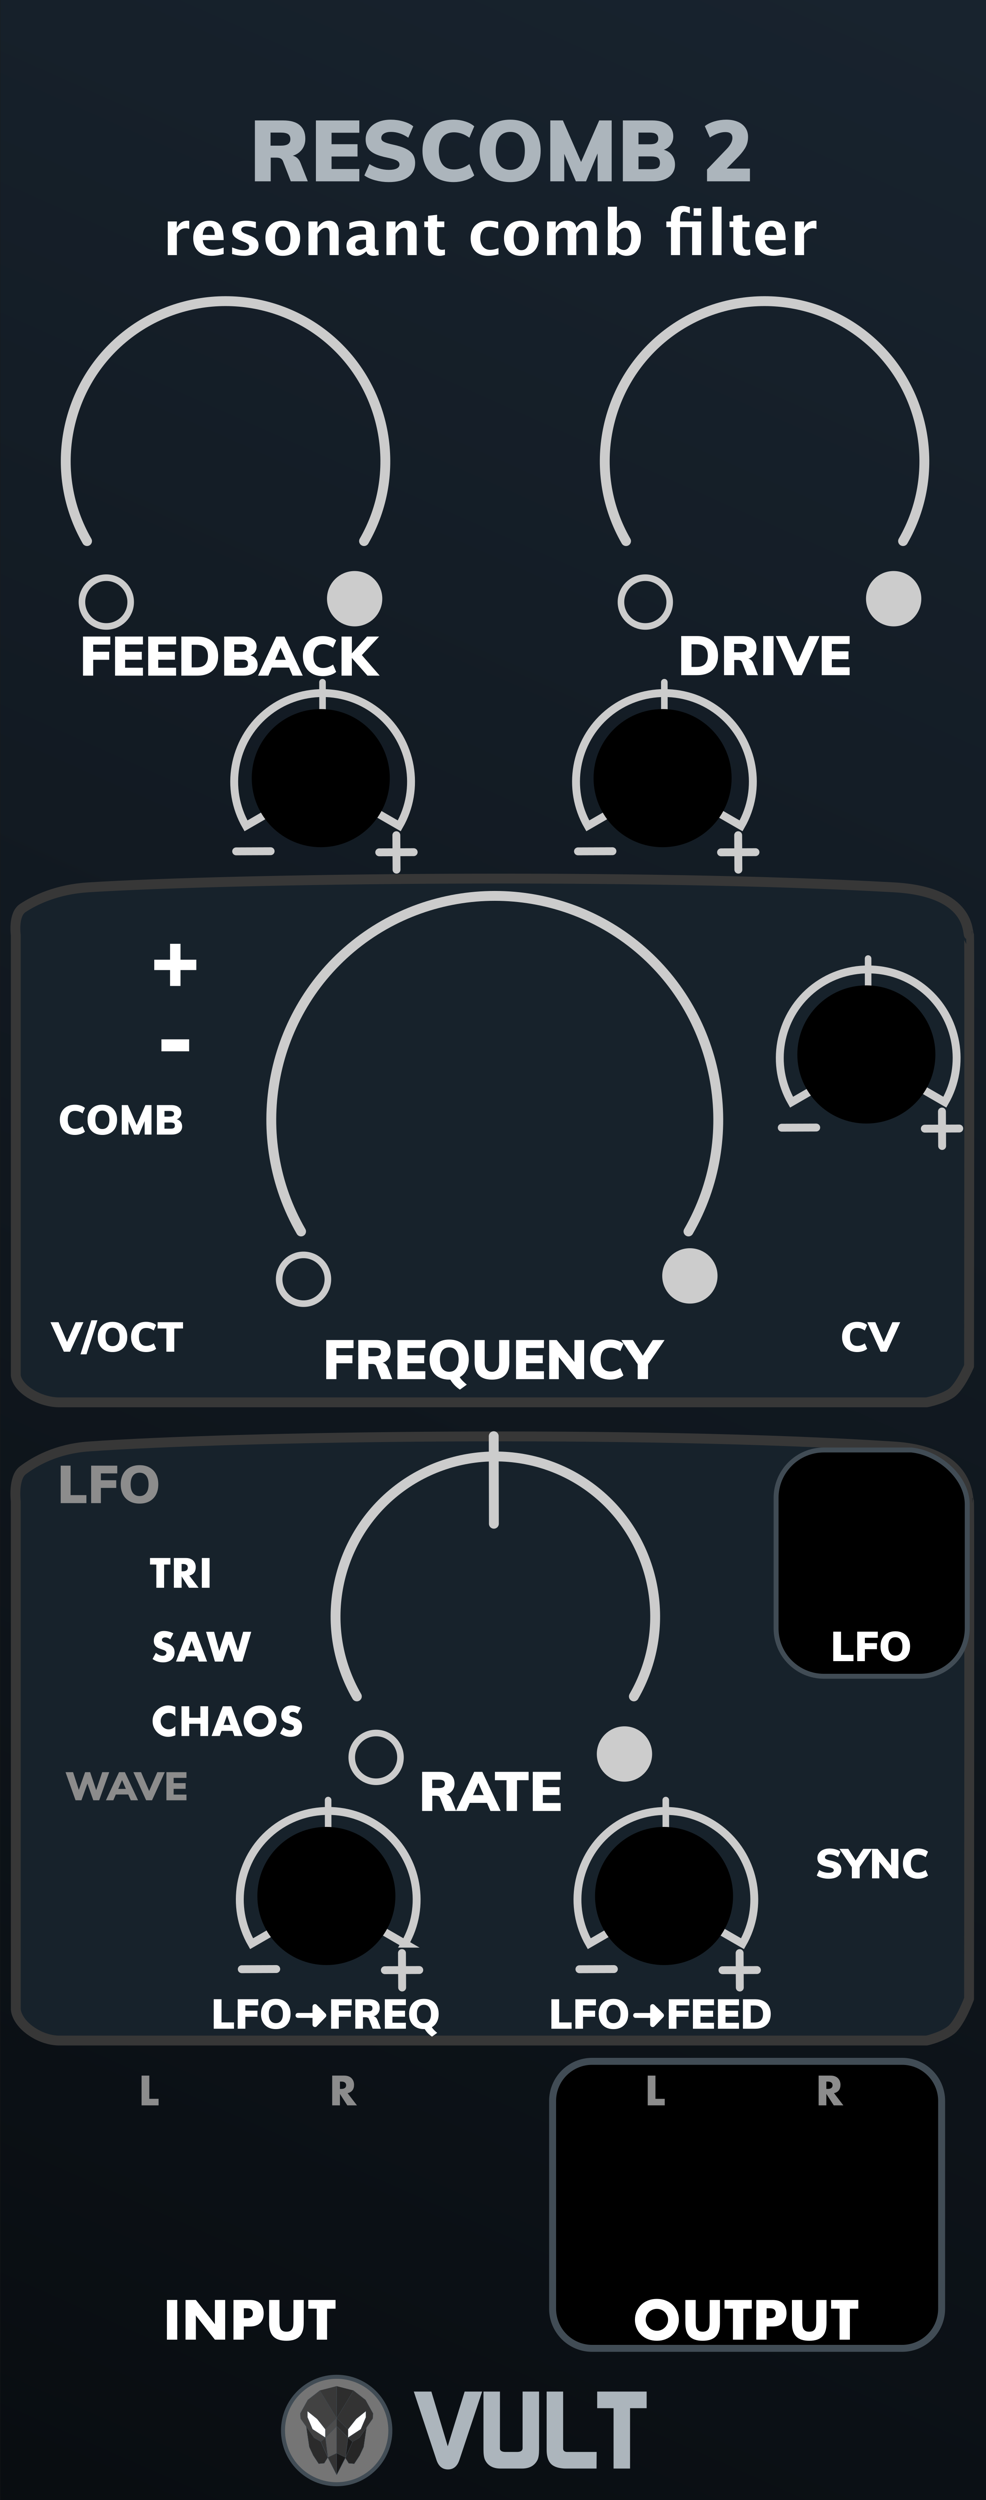 <svg width="150px" height="380px" version="1.1" xmlns="http://www.w3.org/2000/svg" xmlns:xlink="http://www.w3.org/1999/xlink" xml:space="preserve" xmlns:serif="http://www.serif.com/" style="fill-rule:evenodd;clip-rule:evenodd;">
  <defs>
    <linearGradient id="_Linear1" x1="0" y1="0" x2="1" y2="0" gradientUnits="userSpaceOnUse" gradientTransform="matrix(150,-379.998,379.998,150,0.044,379.998)">
      <stop offset="0" style="stop-color:rgb(9,13,17);stop-opacity:1"/>
      <stop offset="1" style="stop-color:rgb(24,35,46);stop-opacity:1"/>
    </linearGradient>
  </defs>
  <g id="Panel">
    <rect id="rect9931" x="0" y="0" width="150" height="380" style="fill:rgb(26,26,26);"/>
    <rect id="rect2024" x="0.044" y="0" width="150" height="379.998" style="fill:url(#_Linear1);"/>
    <path id="path42" d="M62.952,363.5l2.673,0l2.49,8.317l2.574,-8.317l2.66,0l-3.46,10.397c-0.323,0.959 -0.903,1.438 -1.738,1.438c-0.847,0 -1.433,-0.484 -1.755,-1.453l-3.444,-10.382Z" style="fill:rgb(172,181,188);fill-rule:nonzero;"/>
    <path id="path44" d="M73.55,372.292l0,-8.792l2.507,0l0,8.709c0.044,0.312 0.334,0.468 0.869,0.468l1.705,0c0.513,0 0.797,-0.145 0.853,-0.435l0.017,-0.083l0,-8.659l2.507,0l0,8.776c0,0.769 -0.083,1.315 -0.251,1.638c-0.445,0.858 -1.231,1.287 -2.357,1.287l-3.243,0c-1.159,0 -1.95,-0.44 -2.373,-1.321c-0.156,-0.323 -0.234,-0.852 -0.234,-1.588Z" style="fill:rgb(172,181,188);fill-rule:nonzero;"/>
    <path id="path46" d="M83.161,372.343l0,-8.843l2.508,0l0,8.642c0,0.357 0.211,0.535 0.635,0.535l4.463,0l-0.016,2.524l-4.664,0c-0.167,0 -0.312,-0.005 -0.435,-0.017c-0.903,-0.077 -1.544,-0.342 -1.922,-0.794c-0.379,-0.451 -0.569,-1.134 -0.569,-2.047Z" style="fill:rgb(172,181,188);fill-rule:nonzero;"/>
    <path id="path48" d="M90.851,366.024l0,-2.524l7.522,0l0,2.524l-2.524,0l0,9.177l-2.508,0l0,-9.177l-2.49,0Z" style="fill:rgb(172,181,188);fill-rule:nonzero;"/>
    <path id="path2212" d="M143.249,319.323c0,-3.321 -2.697,-6.018 -6.018,-6.018l-47.146,0c-3.321,0 -6.018,2.697 -6.018,6.018l0,31.59c0,3.322 2.697,6.018 6.018,6.018l47.146,0c3.321,0 6.018,-2.696 6.018,-6.018l0,-31.59Z" style="stroke:rgb(65,76,85);stroke-width:1.06px;"/>
    <path id="path4" d="M59.383,369.417c0,-4.509 -3.655,-8.164 -8.164,-8.164c-4.509,0 -8.165,3.655 -8.165,8.164c0,4.509 3.656,8.165 8.165,8.165c4.509,0 8.164,-3.656 8.164,-8.165Z" style="fill:rgb(117,117,117);fill-rule:nonzero;stroke:rgb(65,76,85);stroke-width:0.61px;stroke-miterlimit:10;"/>
    <g id="g40">
      <path id="polygon6" d="M49.321,374.394l0.553,-0.891l-1.064,-2.393l-2.216,-2.284l0.46,3.101l0.597,1.28l0.833,1.264l0.837,-0.077Z" style="fill:rgb(43,43,43);fill-rule:nonzero;stroke:rgb(65,76,85);stroke-width:0.04px;"/>
      <path id="polygon8" d="M53.048,374.401l-0.553,-0.89l1.064,-2.393l2.216,-2.285l-0.46,3.101l-0.597,1.281l-0.833,1.263l-0.837,-0.077Z" style="fill:rgb(38,38,38);fill-rule:nonzero;stroke:rgb(65,76,85);stroke-width:0.04px;"/>
      <path id="polygon12" d="M48.636,363.359l2.584,-0.66l0,13.447l-1.349,-2.651l-1.061,-2.385l-1.022,-0.581l-2.052,-2.92l-0.057,-0.776l1.148,-2.067l1.809,-1.407Z" style="fill:rgb(66,66,66);fill-rule:nonzero;stroke:rgb(65,76,85);stroke-width:0.04px;"/>
      <path id="polygon14" d="M53.801,363.364l-2.584,-0.661l0,13.448l1.35,-2.651l1.06,-2.385l1.023,-0.581l2.051,-2.921l0.058,-0.775l-1.149,-2.067l-1.809,-1.407Z" style="fill:rgb(51,51,51);fill-rule:nonzero;stroke:rgb(65,76,85);stroke-width:0.04px;"/>
      <path id="polyline16" d="M49.496,369.237l1.723,-1.684l0,1.229l-1.723,1.718l0,-1.263" style="fill:rgb(76,76,76);fill-rule:nonzero;stroke:rgb(65,76,85);stroke-width:0.04px;"/>
      <path id="polygon18" d="M51.22,368.781l-1.723,1.718l0.377,3.004l1.346,2.643l0,-7.365Z" style="fill:rgb(91,91,91);fill-rule:nonzero;stroke:rgb(65,76,85);stroke-width:0.04px;"/>
      <path id="polygon20" d="M51.22,376.146l-1.346,-2.643l1.346,-0.635l0,3.278Z" style="fill:rgb(51,51,51);fill-rule:nonzero;stroke:rgb(65,76,85);stroke-width:0.04px;"/>
      <path id="polygon22" d="M49.497,370.499l0,-1.263l-1.249,-1.58l-1.477,-1.19l-0.001,0.932l0.775,1.823l1.952,1.278Z" style="fill:white;fill-rule:nonzero;stroke:rgb(65,76,85);stroke-width:0.04px;"/>
      <path id="polyline24" d="M52.942,369.238l-1.722,-1.685l0,1.23l1.722,1.718l0,-1.263" style="fill:rgb(45,45,45);fill-rule:nonzero;stroke:rgb(65,76,85);stroke-width:0.04px;"/>
      <path id="polygon26" d="M51.218,368.781l1.722,1.718l-0.376,3.004l-1.347,2.643l0.001,-7.365Z" style="fill:rgb(53,53,53);fill-rule:nonzero;stroke:rgb(65,76,85);stroke-width:0.04px;"/>
      <path id="polygon28" d="M51.217,376.146l1.347,-2.643l-1.346,-0.635l-0.001,3.278Z" style="fill:rgb(25,25,25);fill-rule:nonzero;stroke:rgb(65,76,85);stroke-width:0.04px;"/>
      <path id="polygon30" d="M52.94,370.499l0,-1.263l1.249,-1.58l1.478,-1.19l0.001,0.932l-0.775,1.823l-1.953,1.278Z" style="fill:white;fill-rule:nonzero;stroke:rgb(65,76,85);stroke-width:0.04px;"/>
      <path id="polyline32" d="M48.652,363.338l2.566,4.215l-0.005,-4.87" style="fill:rgb(56,56,56);fill-rule:nonzero;stroke:rgb(65,76,85);stroke-width:0.04px;"/>
      <path id="polyline34" d="M53.785,363.338l-2.566,4.215l0.006,-4.869" style="fill:rgb(45,45,45);fill-rule:nonzero;stroke:rgb(65,76,85);stroke-width:0.04px;"/>
      <path id="polygon36" d="M48.811,371.111l0.688,-0.611l0.375,3.006l-1.063,-2.395Z" style="fill:rgb(51,51,51);fill-rule:nonzero;stroke:rgb(65,76,85);stroke-width:0.04px;"/>
      <path id="polygon38" d="M53.631,371.125l-0.688,-0.61l-0.375,3.006l1.063,-2.396Z" style="fill:rgb(28,28,28);fill-rule:nonzero;stroke:rgb(65,76,85);stroke-width:0.04px;"/>
    </g>
    <rect id="rect2235" x="25.395" y="349.575" width="1.569" height="6.035" style="fill:white;"/>
    <path id="path2237" d="M28.228,355.61l0,-6.035l1.568,0l2.898,3.69l0,-3.69l1.56,0l0,6.035l-1.56,0l-2.898,-3.69l0,3.69l-1.568,0Z" style="fill:white;fill-rule:nonzero;"/>
    <path id="path2239" d="M37.087,352.344l0.521,0c0.576,0 0.864,-0.252 0.864,-0.752c0,-0.5 -0.288,-0.752 -0.864,-0.752l-0.521,0l0,1.504Zm0,3.266l-1.568,0l0,-6.035l2.497,0c0.676,0 1.196,0.176 1.556,0.529c0.361,0.352 0.541,0.848 0.541,1.488c0,0.64 -0.18,1.137 -0.541,1.489c-0.36,0.352 -0.88,0.528 -1.556,0.528l-0.929,0l0,2.001Z" style="fill:white;fill-rule:nonzero;"/>
    <path id="path2241" d="M42.514,349.575l0,3.282c0,0.176 0.008,0.356 0.02,0.54c0.012,0.184 0.052,0.352 0.12,0.5c0.068,0.148 0.172,0.272 0.316,0.364c0.144,0.092 0.348,0.14 0.608,0.14c0.26,0 0.464,-0.048 0.604,-0.14c0.14,-0.092 0.248,-0.216 0.316,-0.364c0.069,-0.148 0.113,-0.316 0.125,-0.5c0.012,-0.184 0.02,-0.364 0.02,-0.54l0,-3.282l1.56,0l0,3.498c0,0.94 -0.216,1.624 -0.644,2.057c-0.428,0.432 -1.089,0.648 -1.981,0.648c-0.892,0 -1.553,-0.216 -1.985,-0.648c-0.432,-0.433 -0.648,-1.117 -0.648,-2.057l0,-3.498l1.569,0Z" style="fill:white;fill-rule:nonzero;"/>
    <path id="path2243" d="M49.757,350.904l0,4.706l-1.569,0l0,-4.706l-1.289,0l0,-1.329l4.146,0l0,1.329l-1.288,0Z" style="fill:white;fill-rule:nonzero;"/>
    <path id="path2248" d="M98.235,352.593c0,0.24 0.044,0.464 0.136,0.664c0.088,0.204 0.212,0.38 0.368,0.528c0.152,0.152 0.332,0.264 0.54,0.348c0.204,0.084 0.42,0.124 0.653,0.124c0.228,0 0.444,-0.04 0.652,-0.124c0.204,-0.084 0.384,-0.196 0.54,-0.348c0.16,-0.148 0.284,-0.324 0.372,-0.528c0.092,-0.2 0.136,-0.424 0.136,-0.664c0,-0.241 -0.044,-0.461 -0.136,-0.665c-0.088,-0.2 -0.212,-0.376 -0.372,-0.528c-0.156,-0.148 -0.336,-0.264 -0.54,-0.348c-0.208,-0.08 -0.424,-0.124 -0.652,-0.124c-0.233,0 -0.449,0.044 -0.653,0.124c-0.208,0.084 -0.388,0.2 -0.54,0.348c-0.156,0.152 -0.28,0.328 -0.368,0.528c-0.092,0.204 -0.136,0.424 -0.136,0.665Zm-1.641,0c0,-0.449 0.084,-0.865 0.248,-1.253c0.164,-0.384 0.396,-0.72 0.689,-1.008c0.292,-0.289 0.644,-0.517 1.052,-0.677c0.408,-0.164 0.856,-0.244 1.349,-0.244c0.484,0 0.932,0.08 1.34,0.244c0.412,0.16 0.764,0.388 1.061,0.677c0.296,0.288 0.528,0.624 0.692,1.008c0.168,0.388 0.248,0.804 0.248,1.253c0,0.448 -0.08,0.868 -0.248,1.252c-0.164,0.388 -0.396,0.724 -0.692,1.012c-0.297,0.289 -0.649,0.513 -1.061,0.677c-0.408,0.164 -0.856,0.244 -1.34,0.244c-0.493,0 -0.941,-0.08 -1.349,-0.244c-0.408,-0.164 -0.76,-0.388 -1.052,-0.677c-0.293,-0.288 -0.525,-0.624 -0.689,-1.012c-0.164,-0.384 -0.248,-0.804 -0.248,-1.252Z" style="fill:white;fill-rule:nonzero;"/>
    <path id="path2250" d="M105.834,349.579l0,3.278c0,0.176 0.008,0.356 0.02,0.54c0.012,0.184 0.052,0.352 0.12,0.5c0.068,0.148 0.172,0.272 0.316,0.364c0.144,0.092 0.348,0.14 0.608,0.14c0.261,0 0.465,-0.048 0.605,-0.14c0.14,-0.092 0.244,-0.216 0.316,-0.364c0.068,-0.148 0.108,-0.316 0.124,-0.5c0.012,-0.184 0.02,-0.364 0.02,-0.54l0,-3.278l1.561,0l0,3.494c0,0.94 -0.217,1.624 -0.645,2.057c-0.432,0.432 -1.092,0.648 -1.981,0.648c-0.892,0 -1.552,-0.216 -1.984,-0.648c-0.433,-0.433 -0.649,-1.117 -0.649,-2.057l0,-3.494l1.569,0Z" style="fill:white;fill-rule:nonzero;"/>
    <path d="M13.463,134.867c21.547,-1.334 83.801,-2.162 122.515,0c11.965,0.668 11.127,7.034 11.444,7.258c0.084,0.059 0,65.516 0,65.516c0,0 -1.371,3.208 -2.764,4.138c-1.392,0.928 -3.678,1.366 -3.678,1.366l-132.035,0c0,0 -2.19,0.066 -4.41,-1.366c-2.111,-1.363 -2.132,-2.74 -2.132,-2.74l0,-66.914c0,0 -0.45,-3.12 1.066,-4.115c1.843,-1.21 5.156,-2.844 9.994,-3.143Z" style="fill:rgb(23,34,43);stroke:rgb(55,55,55);stroke-width:1.5px;stroke-linecap:round;stroke-linejoin:round;stroke-miterlimit:1.5;"/>
    <path d="M13.463,219.856c21.547,-1.539 83.801,-2.494 122.515,0c11.965,0.77 11.127,8.113 11.444,8.372c0.084,0.068 0,75.569 0,75.569c0,0 -1.371,3.7 -2.764,4.772c-1.392,1.071 -3.678,1.576 -3.678,1.576l-132.035,0c0,0 -2.19,0.076 -4.41,-1.576c-2.111,-1.572 -2.132,-3.16 -2.132,-3.16l0,-77.181c0,0 -0.45,-3.599 1.066,-4.747c1.843,-1.396 5.156,-3.28 9.994,-3.625Z" style="fill:rgb(23,34,43);stroke:rgb(55,55,55);stroke-width:1.5px;stroke-linecap:round;stroke-linejoin:round;stroke-miterlimit:1.5;"/>
    <path id="path2252" d="M113.073,350.904l0,4.706l-1.569,0l0,-4.706l-1.284,0l0,-1.325l4.142,0l0,1.325l-1.289,0Z" style="fill:white;fill-rule:nonzero;"/>
    <path d="M147.145,228.623c0,-4.012 -4.257,-7.813 -8.509,-8.237l-13.3,0c-4.013,0 -7.27,3.257 -7.27,7.27l0,19.852c0,4.012 3.257,7.27 7.27,7.27l14.539,0c4.012,0 7.27,-3.258 7.27,-7.27l0,-18.885Z" style="stroke:rgb(65,76,85);stroke-width:0.75px;stroke-linecap:round;stroke-linejoin:round;stroke-miterlimit:1.5;"/>
    <path id="path2254" d="M116.626,352.344l0.521,0c0.576,0 0.864,-0.248 0.864,-0.752c0,-0.5 -0.288,-0.752 -0.864,-0.752l-0.521,0l0,1.504Zm0,3.266l-1.568,0l0,-6.031l2.497,0c0.676,0 1.196,0.176 1.556,0.529c0.361,0.352 0.541,0.844 0.541,1.484c0,0.64 -0.18,1.137 -0.541,1.489c-0.36,0.352 -0.88,0.528 -1.556,0.528l-0.929,0l0,2.001Z" style="fill:white;fill-rule:nonzero;"/>
    <path id="path2256" d="M122.049,349.579l0,3.278c0,0.176 0.008,0.356 0.02,0.54c0.016,0.184 0.056,0.352 0.12,0.5c0.068,0.148 0.172,0.272 0.316,0.364c0.144,0.092 0.348,0.14 0.608,0.14c0.264,0 0.464,-0.048 0.604,-0.14c0.14,-0.092 0.249,-0.216 0.317,-0.364c0.068,-0.148 0.112,-0.316 0.124,-0.5c0.012,-0.184 0.02,-0.364 0.02,-0.54l0,-3.278l1.56,0l0,3.494c0,0.94 -0.216,1.624 -0.644,2.057c-0.428,0.432 -1.088,0.648 -1.981,0.648c-0.888,0 -1.552,-0.216 -1.985,-0.648c-0.432,-0.433 -0.648,-1.117 -0.648,-2.057l0,-3.494l1.569,0Z" style="fill:white;fill-rule:nonzero;"/>
    <path id="path2258" d="M129.292,350.904l0,4.706l-1.569,0l0,-4.706l-1.288,0l0,-1.325l4.141,0l0,1.325l-1.284,0Z" style="fill:white;fill-rule:nonzero;"/>
    <path id="path2315" d="M22.714,315.474l0,3.529l1.412,0l0,0.997l-2.589,0l0,-4.526l1.177,0Z" style="fill:rgb(140,140,140);fill-rule:nonzero;"/>
    <path id="path2319" d="M51.714,317.499l0.224,0c0.232,0 0.408,-0.048 0.532,-0.144c0.124,-0.096 0.188,-0.236 0.188,-0.416c0,-0.181 -0.064,-0.317 -0.188,-0.413c-0.124,-0.096 -0.3,-0.144 -0.532,-0.144l-0.224,0l0,1.117Zm2.589,2.501l-1.465,0l-1.124,-1.741l0,1.741l-1.177,0l0,-4.526l1.833,0c0.252,0 0.472,0.04 0.66,0.112c0.188,0.076 0.34,0.176 0.464,0.304c0.12,0.128 0.213,0.276 0.277,0.444c0.06,0.168 0.092,0.348 0.092,0.541c0,0.344 -0.084,0.624 -0.249,0.836c-0.168,0.212 -0.412,0.36 -0.736,0.436l1.425,1.853Z" style="fill:rgb(140,140,140);fill-rule:nonzero;"/>
    <path id="path2323" d="M99.714,315.474l0,3.529l1.412,0l0,0.997l-2.589,0l0,-4.526l1.177,0Z" style="fill:rgb(140,140,140);fill-rule:nonzero;"/>
    <path id="path2327" d="M125.714,317.499l0.224,0c0.232,0 0.408,-0.048 0.532,-0.144c0.124,-0.096 0.188,-0.236 0.188,-0.416c0,-0.181 -0.064,-0.317 -0.188,-0.413c-0.124,-0.096 -0.3,-0.144 -0.532,-0.144l-0.224,0l0,1.117Zm2.589,2.501l-1.465,0l-1.124,-1.741l0,1.741l-1.177,0l0,-4.526l1.833,0c0.252,0 0.472,0.04 0.66,0.112c0.188,0.076 0.34,0.176 0.464,0.304c0.12,0.128 0.213,0.276 0.277,0.444c0.06,0.168 0.092,0.348 0.092,0.541c0,0.344 -0.084,0.624 -0.249,0.836c-0.168,0.212 -0.412,0.36 -0.736,0.436l1.425,1.853Z" style="fill:rgb(140,140,140);fill-rule:nonzero;"/>
    <path d="M46.825,27.561l-2.587,0l-1.196,-3.081c-0.139,-0.347 -0.464,-0.52 -0.975,-0.52l-0.884,0l0,3.601l-2.405,0l0,-9.256l4.303,0c1.118,0 1.958,0.241 2.522,0.722c0.563,0.481 0.845,1.167 0.845,2.06c0,0.624 -0.167,1.164 -0.501,1.619c-0.334,0.455 -0.804,0.777 -1.41,0.968c0.26,0.052 0.494,0.173 0.702,0.364c0.208,0.191 0.372,0.446 0.494,0.767l1.092,2.756Zm-4.134,-5.421c0.52,0 0.897,-0.08 1.131,-0.24c0.234,-0.161 0.351,-0.41 0.351,-0.748c0,-0.355 -0.115,-0.611 -0.345,-0.767c-0.23,-0.156 -0.609,-0.234 -1.137,-0.234l-1.534,0l0,1.989l1.534,0Z" style="fill:rgb(172,181,188);fill-rule:nonzero;"/>
    <path d="M48.06,27.561l0,-9.256l6.604,0l0,1.872l-4.225,0l0,1.742l3.952,0l0,1.872l-3.952,0l0,1.898l4.225,0l0,1.872l-6.604,0Z" style="fill:rgb(172,181,188);fill-rule:nonzero;"/>
    <path d="M59.136,27.678c-0.694,0 -1.378,-0.091 -2.054,-0.273c-0.676,-0.182 -1.227,-0.429 -1.651,-0.741l0.767,-1.729c0.45,0.286 0.929,0.505 1.436,0.657c0.507,0.151 1.016,0.227 1.528,0.227c0.52,0 0.918,-0.071 1.196,-0.214c0.277,-0.143 0.416,-0.345 0.416,-0.605c0,-0.234 -0.126,-0.427 -0.377,-0.578c-0.252,-0.152 -0.724,-0.302 -1.417,-0.449c-0.876,-0.173 -1.556,-0.388 -2.041,-0.643c-0.486,-0.256 -0.826,-0.557 -1.021,-0.904c-0.195,-0.347 -0.292,-0.767 -0.292,-1.261c0,-0.563 0.16,-1.072 0.481,-1.527c0.32,-0.455 0.771,-0.811 1.352,-1.066c0.58,-0.256 1.243,-0.384 1.989,-0.384c0.667,0 1.315,0.093 1.943,0.28c0.628,0.186 1.12,0.431 1.476,0.734l-0.754,1.729c-0.408,-0.286 -0.837,-0.505 -1.287,-0.656c-0.451,-0.152 -0.902,-0.228 -1.352,-0.228c-0.442,0 -0.798,0.085 -1.066,0.254c-0.269,0.169 -0.403,0.396 -0.403,0.682c0,0.156 0.047,0.286 0.143,0.39c0.095,0.104 0.273,0.206 0.533,0.306c0.26,0.099 0.65,0.205 1.17,0.318c0.84,0.182 1.501,0.401 1.982,0.657c0.481,0.255 0.821,0.554 1.021,0.897c0.199,0.342 0.299,0.751 0.299,1.228c0,0.901 -0.351,1.61 -1.053,2.126c-0.702,0.515 -1.69,0.773 -2.964,0.773Z" style="fill:rgb(172,181,188);fill-rule:nonzero;"/>
    <path d="M69.016,27.678c-0.962,0 -1.801,-0.197 -2.516,-0.591c-0.715,-0.395 -1.265,-0.952 -1.651,-1.671c-0.386,-0.719 -0.578,-1.551 -0.578,-2.496c0,-0.936 0.192,-1.761 0.578,-2.476c0.386,-0.715 0.936,-1.27 1.651,-1.664c0.715,-0.395 1.554,-0.592 2.516,-0.592c0.606,0 1.193,0.091 1.761,0.273c0.568,0.182 1.025,0.429 1.372,0.741l-0.741,1.729c-0.754,-0.546 -1.534,-0.819 -2.34,-0.819c-0.746,0 -1.318,0.236 -1.716,0.709c-0.399,0.472 -0.598,1.172 -0.598,2.099c0,0.936 0.199,1.642 0.598,2.119c0.398,0.477 0.97,0.715 1.716,0.715c0.806,0 1.586,-0.273 2.34,-0.819l0.741,1.729c-0.347,0.312 -0.804,0.559 -1.372,0.741c-0.568,0.182 -1.155,0.273 -1.761,0.273Z" style="fill:rgb(172,181,188);fill-rule:nonzero;"/>
    <path d="M77.622,27.678c-0.945,0 -1.768,-0.193 -2.47,-0.578c-0.702,-0.386 -1.242,-0.939 -1.619,-1.658c-0.377,-0.719 -0.565,-1.56 -0.565,-2.522c0,-0.962 0.19,-1.798 0.572,-2.509c0.381,-0.711 0.92,-1.259 1.618,-1.644c0.698,-0.386 1.519,-0.579 2.464,-0.579c0.944,0 1.765,0.193 2.463,0.579c0.698,0.385 1.233,0.933 1.606,1.644c0.372,0.711 0.559,1.547 0.559,2.509c0,0.962 -0.187,1.803 -0.559,2.522c-0.373,0.719 -0.908,1.272 -1.606,1.658c-0.698,0.385 -1.519,0.578 -2.463,0.578Zm0,-1.859c0.693,0 1.237,-0.247 1.631,-0.741c0.394,-0.494 0.592,-1.213 0.592,-2.158c0,-0.936 -0.198,-1.649 -0.592,-2.138c-0.394,-0.49 -0.938,-0.735 -1.631,-0.735c-0.694,0 -1.235,0.243 -1.625,0.728c-0.39,0.485 -0.585,1.2 -0.585,2.145c0,0.953 0.195,1.675 0.585,2.165c0.39,0.489 0.931,0.734 1.625,0.734Z" style="fill:rgb(172,181,188);fill-rule:nonzero;"/>
    <path d="M91.155,18.305l1.898,0l0,9.256l-2.132,0l-0.013,-4.238l-1.755,4.238l-1.547,0l-1.768,-4.186l0,4.186l-2.119,0l0,-9.256l1.911,0l2.769,6.318l2.756,-6.318Z" style="fill:rgb(172,181,188);fill-rule:nonzero;"/>
    <path d="M100.983,22.764c0.546,0.156 0.966,0.431 1.261,0.826c0.294,0.394 0.442,0.873 0.442,1.436c0,0.511 -0.135,0.958 -0.403,1.339c-0.269,0.381 -0.653,0.676 -1.151,0.884c-0.498,0.208 -1.085,0.312 -1.761,0.312l-4.615,0l0,-9.256l4.498,0c0.97,0 1.742,0.217 2.314,0.65c0.572,0.433 0.858,1.018 0.858,1.755c0,0.477 -0.126,0.897 -0.377,1.261c-0.252,0.364 -0.607,0.628 -1.066,0.793Zm-3.848,-0.832l1.703,0c0.45,0 0.78,-0.069 0.988,-0.208c0.208,-0.139 0.312,-0.36 0.312,-0.663c0,-0.312 -0.107,-0.542 -0.319,-0.689c-0.212,-0.147 -0.539,-0.221 -0.981,-0.221l-1.703,0l0,1.781Zm1.95,3.783c0.468,0 0.803,-0.074 1.007,-0.221c0.204,-0.147 0.306,-0.394 0.306,-0.741c0,-0.355 -0.1,-0.607 -0.299,-0.754c-0.2,-0.147 -0.538,-0.221 -1.014,-0.221l-1.95,0l0,1.937l1.95,0Z" style="fill:rgb(172,181,188);fill-rule:nonzero;"/>
    <path d="M114.087,25.624l0,1.937l-6.526,0l0,-1.794l3.016,-3.146c0.563,-0.589 0.845,-1.14 0.845,-1.651c0,-0.598 -0.356,-0.897 -1.066,-0.897c-0.364,0 -0.748,0.072 -1.151,0.215c-0.403,0.143 -0.808,0.348 -1.215,0.617l-0.767,-1.729c0.372,-0.303 0.855,-0.544 1.449,-0.721c0.594,-0.178 1.198,-0.267 1.814,-0.267c0.667,0 1.25,0.106 1.748,0.319c0.498,0.212 0.884,0.515 1.157,0.91c0.273,0.394 0.41,0.855 0.41,1.384c0,0.537 -0.107,1.025 -0.319,1.463c-0.212,0.437 -0.574,0.929 -1.085,1.475l-1.846,1.885l3.536,0Z" style="fill:rgb(172,181,188);fill-rule:nonzero;"/>
    <path id="path1124" d="M104.739,187.173c8.221,-14.243 5.003,-32.509 -7.595,-43.081c-12.597,-10.566 -31.149,-10.566 -43.747,0c-12.597,10.572 -15.815,28.838 -7.594,43.081" style="fill:none;stroke:rgb(204,204,204);stroke-width:1.5px;stroke-linecap:round;"/>
    <circle id="circle1127" cx="46.173" cy="194.44" r="3.706" style="fill:none;stroke:rgb(204,204,204);stroke-width:1px;"/>
    <circle id="circle1130" cx="104.952" cy="193.928" r="3.706" style="fill:rgb(204,204,204);stroke:rgb(204,204,204);stroke-width:1px;"/>
    <path id="path1263" d="M55.383,82.241c5.878,-10.184 3.577,-23.245 -5.431,-30.804c-9.007,-7.556 -22.273,-7.556 -31.281,0c-9.007,7.559 -11.308,20.62 -5.43,30.804" style="fill:none;stroke:rgb(204,204,204);stroke-width:1.5px;stroke-linecap:round;"/>
    <circle id="circle1266" cx="16.173" cy="91.509" r="3.706" style="fill:none;stroke:rgb(204,204,204);stroke-width:1px;"/>
    <circle id="circle1269" cx="53.952" cy="90.997" r="3.706" style="fill:rgb(204,204,204);stroke:rgb(204,204,204);stroke-width:1px;"/>
    <path id="path1274" d="M137.383,82.241c5.878,-10.184 3.577,-23.245 -5.431,-30.804c-9.007,-7.556 -22.273,-7.556 -31.281,0c-9.007,7.559 -11.308,20.62 -5.43,30.804" style="fill:none;stroke:rgb(204,204,204);stroke-width:1.5px;stroke-linecap:round;"/>
    <circle id="circle1277" cx="98.173" cy="91.509" r="3.706" style="fill:none;stroke:rgb(204,204,204);stroke-width:1px;"/>
    <circle id="circle1280" cx="135.952" cy="90.997" r="3.706" style="fill:rgb(204,204,204);stroke:rgb(204,204,204);stroke-width:1px;"/>
    <path d="M49.631,209.618l0,-5.942l4.148,0l0,1.227l-2.604,0l0,1.085l2.437,0l0,1.218l-2.437,0l0,2.412l-1.544,0Z" style="fill:white;fill-rule:nonzero;"/>
    <path d="M59.671,209.618l-1.661,0l-0.767,-1.978c-0.089,-0.222 -0.298,-0.334 -0.626,-0.334l-0.568,0l0,2.312l-1.544,0l0,-5.942l2.763,0c0.717,0 1.257,0.154 1.619,0.463c0.361,0.309 0.542,0.75 0.542,1.323c0,0.401 -0.107,0.747 -0.321,1.039c-0.214,0.292 -0.516,0.499 -0.906,0.622c0.167,0.033 0.317,0.111 0.451,0.233c0.134,0.123 0.239,0.287 0.317,0.493l0.701,1.769Zm-2.654,-3.48c0.334,0 0.576,-0.052 0.726,-0.154c0.151,-0.103 0.226,-0.263 0.226,-0.48c0,-0.228 -0.074,-0.393 -0.221,-0.493c-0.148,-0.1 -0.391,-0.15 -0.731,-0.15l-0.985,0l0,1.277l0.985,0Z" style="fill:white;fill-rule:nonzero;"/>
    <path d="M60.464,209.618l0,-5.942l4.24,0l0,1.202l-2.713,0l0,1.118l2.537,0l0,1.202l-2.537,0l0,1.218l2.713,0l0,1.202l-4.24,0Z" style="fill:white;fill-rule:nonzero;"/>
    <path d="M69.937,209.309c0.122,0.206 0.274,0.4 0.454,0.58c0.181,0.181 0.388,0.369 0.622,0.564l-1.043,0.759c-0.612,-0.4 -1.099,-0.907 -1.461,-1.519l-0.167,0c-0.606,0 -1.135,-0.124 -1.585,-0.371c-0.451,-0.248 -0.797,-0.602 -1.039,-1.064c-0.242,-0.462 -0.363,-1.002 -0.363,-1.619c0,-0.618 0.122,-1.155 0.367,-1.611c0.245,-0.456 0.591,-0.808 1.039,-1.056c0.448,-0.247 0.975,-0.371 1.581,-0.371c0.607,0 1.134,0.124 1.582,0.371c0.448,0.248 0.791,0.6 1.031,1.056c0.239,0.456 0.359,0.993 0.359,1.611c0,0.617 -0.12,1.156 -0.359,1.615c-0.24,0.459 -0.579,0.811 -1.018,1.055Zm-3.013,-2.67c0,0.612 0.125,1.075 0.375,1.389c0.251,0.315 0.598,0.472 1.043,0.472c0.446,0 0.795,-0.159 1.048,-0.476c0.253,-0.317 0.38,-0.779 0.38,-1.385c0,-0.601 -0.127,-1.059 -0.38,-1.373c-0.253,-0.315 -0.602,-0.472 -1.048,-0.472c-0.445,0 -0.792,0.156 -1.043,0.468c-0.25,0.311 -0.375,0.77 -0.375,1.377Z" style="fill:white;fill-rule:nonzero;"/>
    <path d="M74.844,209.693c-0.868,0 -1.525,-0.218 -1.97,-0.655c-0.445,-0.437 -0.667,-1.078 -0.667,-1.924l0,-3.438l1.527,0l0,3.497c0,0.428 0.096,0.757 0.288,0.985c0.192,0.228 0.466,0.342 0.822,0.342c0.35,0 0.62,-0.116 0.809,-0.347c0.19,-0.23 0.284,-0.557 0.284,-0.98l0,-3.497l1.544,0l0,3.438c0,0.835 -0.227,1.473 -0.68,1.916c-0.454,0.442 -1.106,0.663 -1.957,0.663Z" style="fill:white;fill-rule:nonzero;"/>
    <path d="M78.508,209.618l0,-5.942l4.239,0l0,1.202l-2.712,0l0,1.118l2.537,0l0,1.202l-2.537,0l0,1.218l2.712,0l0,1.202l-4.239,0Z" style="fill:white;fill-rule:nonzero;"/>
    <path d="M87.388,203.676l1.477,0l0,5.942l-1.16,0l-2.696,-3.372l0,3.372l-1.46,0l0,-5.942l1.143,0l2.696,3.355l0,-3.355Z" style="fill:white;fill-rule:nonzero;"/>
    <path d="M92.829,209.693c-0.618,0 -1.156,-0.126 -1.615,-0.379c-0.459,-0.254 -0.812,-0.611 -1.06,-1.073c-0.247,-0.462 -0.371,-0.996 -0.371,-1.602c0,-0.601 0.124,-1.131 0.371,-1.59c0.248,-0.459 0.601,-0.815 1.06,-1.068c0.459,-0.254 0.997,-0.38 1.615,-0.38c0.39,0 0.766,0.058 1.131,0.175c0.364,0.117 0.658,0.275 0.88,0.476l-0.475,1.11c-0.484,-0.351 -0.985,-0.526 -1.503,-0.526c-0.478,0 -0.845,0.152 -1.101,0.455c-0.256,0.303 -0.384,0.752 -0.384,1.348c0,0.601 0.128,1.054 0.384,1.36c0.256,0.306 0.623,0.459 1.101,0.459c0.518,0 1.019,-0.175 1.503,-0.526l0.475,1.11c-0.222,0.201 -0.516,0.359 -0.88,0.476c-0.365,0.117 -0.741,0.175 -1.131,0.175Z" style="fill:white;fill-rule:nonzero;"/>
    <path d="M101.1,203.676l-2.512,3.672l0,2.27l-1.578,0l0,-2.278l-2.495,-3.664l1.769,0l1.502,2.37l1.528,-2.37l1.786,0Z" style="fill:white;fill-rule:nonzero;"/>
    <path d="M12.631,102.693l0,-5.942l4.148,0l0,1.227l-2.604,0l0,1.085l2.437,0l0,1.218l-2.437,0l0,2.412l-1.544,0Z" style="fill:white;fill-rule:nonzero;"/>
    <path d="M17.505,102.693l0,-5.942l4.24,0l0,1.202l-2.713,0l0,1.118l2.538,0l0,1.202l-2.538,0l0,1.218l2.713,0l0,1.202l-4.24,0Z" style="fill:white;fill-rule:nonzero;"/>
    <path d="M22.546,102.693l0,-5.942l4.24,0l0,1.202l-2.713,0l0,1.118l2.537,0l0,1.202l-2.537,0l0,1.218l2.713,0l0,1.202l-4.24,0Z" style="fill:white;fill-rule:nonzero;"/>
    <path d="M27.587,96.751l2.429,0c0.656,0 1.222,0.118 1.698,0.355c0.476,0.236 0.84,0.577 1.093,1.022c0.253,0.445 0.38,0.974 0.38,1.586c0,0.617 -0.125,1.15 -0.376,1.598c-0.25,0.448 -0.613,0.79 -1.089,1.027c-0.475,0.236 -1.044,0.354 -1.706,0.354l-2.429,0l0,-5.942Zm2.32,4.69c0.579,0 1.011,-0.143 1.298,-0.429c0.286,-0.287 0.43,-0.72 0.43,-1.298c0,-1.141 -0.576,-1.711 -1.728,-1.711l-0.751,0l0,3.438l0.751,0Z" style="fill:white;fill-rule:nonzero;"/>
    <path d="M38.103,99.614c0.35,0.1 0.62,0.276 0.809,0.53c0.189,0.253 0.284,0.56 0.284,0.922c0,0.328 -0.086,0.615 -0.259,0.859c-0.172,0.245 -0.419,0.434 -0.738,0.568c-0.32,0.133 -0.697,0.2 -1.131,0.2l-2.963,0l0,-5.942l2.888,0c0.623,0 1.118,0.139 1.485,0.417c0.367,0.279 0.551,0.654 0.551,1.127c0,0.306 -0.081,0.576 -0.242,0.81c-0.161,0.233 -0.39,0.403 -0.684,0.509Zm-2.471,-0.534l1.094,0c0.289,0 0.5,-0.045 0.634,-0.134c0.133,-0.089 0.2,-0.231 0.2,-0.426c0,-0.2 -0.068,-0.347 -0.204,-0.442c-0.137,-0.095 -0.347,-0.142 -0.63,-0.142l-1.094,0l0,1.144Zm1.252,2.428c0.301,0 0.516,-0.047 0.647,-0.142c0.131,-0.094 0.196,-0.253 0.196,-0.475c0,-0.229 -0.064,-0.39 -0.192,-0.484c-0.128,-0.095 -0.345,-0.142 -0.651,-0.142l-1.252,0l0,1.243l1.252,0Z" style="fill:white;fill-rule:nonzero;"/>
    <path d="M44.512,102.693l-0.526,-1.227l-2.637,0l-0.526,1.227l-1.569,0l2.779,-5.942l1.236,0l2.787,5.942l-1.544,0Zm-2.654,-2.403l1.619,0l-0.809,-1.878l-0.81,1.878Z" style="fill:white;fill-rule:nonzero;"/>
    <path d="M49.127,102.768c-0.617,0 -1.156,-0.126 -1.615,-0.379c-0.459,-0.254 -0.812,-0.611 -1.059,-1.073c-0.248,-0.462 -0.372,-0.996 -0.372,-1.602c0,-0.601 0.124,-1.131 0.372,-1.59c0.247,-0.459 0.6,-0.815 1.059,-1.068c0.459,-0.253 0.998,-0.38 1.615,-0.38c0.39,0 0.767,0.058 1.131,0.175c0.365,0.117 0.658,0.276 0.881,0.476l-0.476,1.11c-0.484,-0.351 -0.985,-0.526 -1.502,-0.526c-0.479,0 -0.846,0.152 -1.102,0.455c-0.256,0.303 -0.384,0.752 -0.384,1.348c0,0.601 0.128,1.054 0.384,1.36c0.256,0.306 0.623,0.459 1.102,0.459c0.517,0 1.018,-0.175 1.502,-0.526l0.476,1.11c-0.223,0.201 -0.516,0.359 -0.881,0.476c-0.364,0.117 -0.741,0.175 -1.131,0.175Z" style="fill:white;fill-rule:nonzero;"/>
    <path d="M57.765,102.693l-1.861,0l-2.378,-2.695l0,2.695l-1.569,0l0,-5.942l1.569,0l0,2.554l2.311,-2.554l1.836,0l-2.628,2.821l2.72,3.121Z" style="fill:white;fill-rule:nonzero;"/>
    <path d="M103.631,96.676l2.429,0c0.656,0 1.223,0.118 1.698,0.355c0.476,0.236 0.84,0.577 1.094,1.022c0.253,0.445 0.379,0.974 0.379,1.586c0,0.617 -0.125,1.15 -0.375,1.598c-0.251,0.448 -0.614,0.79 -1.089,1.026c-0.476,0.237 -1.045,0.355 -1.707,0.355l-2.429,0l0,-5.942Zm2.32,4.69c0.579,0 1.012,-0.143 1.298,-0.43c0.287,-0.286 0.43,-0.719 0.43,-1.297c0,-1.141 -0.576,-1.711 -1.728,-1.711l-0.751,0l0,3.438l0.751,0Z" style="fill:white;fill-rule:nonzero;"/>
    <path d="M115.315,102.618l-1.66,0l-0.768,-1.978c-0.089,-0.222 -0.298,-0.334 -0.626,-0.334l-0.568,0l0,2.312l-1.544,0l0,-5.942l2.763,0c0.717,0 1.257,0.154 1.619,0.463c0.361,0.309 0.542,0.75 0.542,1.323c0,0.401 -0.107,0.747 -0.321,1.039c-0.214,0.292 -0.516,0.499 -0.906,0.622c0.167,0.033 0.318,0.111 0.451,0.233c0.134,0.123 0.239,0.287 0.317,0.493l0.701,1.769Zm-2.654,-3.48c0.334,0 0.576,-0.052 0.726,-0.154c0.151,-0.103 0.226,-0.263 0.226,-0.48c0,-0.228 -0.074,-0.393 -0.221,-0.493c-0.148,-0.1 -0.391,-0.15 -0.731,-0.15l-0.984,0l0,1.277l0.984,0Z" style="fill:white;fill-rule:nonzero;"/>
    <rect x="116.108" y="96.676" width="1.569" height="5.942" style="fill:white;fill-rule:nonzero;"/>
    <path d="M123.094,96.676l1.577,0l-2.704,5.942l-1.244,0l-2.704,-5.942l1.628,0l1.711,3.989l1.736,-3.989Z" style="fill:white;fill-rule:nonzero;"/>
    <path d="M125.013,102.618l0,-5.942l4.24,0l0,1.202l-2.713,0l0,1.118l2.538,0l0,1.202l-2.538,0l0,1.218l2.713,0l0,1.202l-4.24,0Z" style="fill:white;fill-rule:nonzero;"/>
    <g>
      <path id="path12741" serif:id="path1274" d="M96.429,257.84c5.879,-10.185 3.578,-23.246 -5.43,-30.805c-9.008,-7.555 -22.273,-7.555 -31.281,0c-9.008,7.559 -11.309,20.62 -5.43,30.805" style="fill:none;stroke:rgb(204,204,204);stroke-width:1.5px;stroke-linecap:round;"/>
      <circle id="circle12771" serif:id="circle1277" cx="57.219" cy="267.108" r="3.706" style="fill:none;stroke:rgb(204,204,204);stroke-width:1px;"/>
      <circle id="circle12801" serif:id="circle1280" cx="94.999" cy="266.595" r="3.706" style="fill:rgb(204,204,204);stroke:rgb(204,204,204);stroke-width:1px;"/>
      <path id="path23505" d="M75.134,231.598l-0.024,-13.309" style="fill:none;stroke:rgb(204,204,204);stroke-width:1.5px;stroke-linecap:round;"/>
    </g>
    <path d="M69.385,275.251l-1.661,0l-0.767,-1.978c-0.089,-0.223 -0.298,-0.334 -0.626,-0.334l-0.568,0l0,2.312l-1.544,0l0,-5.942l2.763,0c0.717,0 1.257,0.154 1.619,0.463c0.361,0.309 0.542,0.75 0.542,1.323c0,0.4 -0.107,0.747 -0.321,1.039c-0.214,0.292 -0.516,0.499 -0.906,0.622c0.167,0.033 0.317,0.111 0.451,0.233c0.134,0.123 0.239,0.287 0.317,0.493l0.701,1.769Zm-2.654,-3.48c0.334,0 0.576,-0.052 0.726,-0.155c0.151,-0.103 0.226,-0.263 0.226,-0.48c0,-0.228 -0.074,-0.392 -0.221,-0.492c-0.148,-0.1 -0.391,-0.15 -0.731,-0.15l-0.985,0l0,1.277l0.985,0Z" style="fill:white;fill-rule:nonzero;"/>
    <path d="M74.618,275.251l-0.526,-1.227l-2.637,0l-0.526,1.227l-1.569,0l2.779,-5.942l1.236,0l2.787,5.942l-1.544,0Zm-2.654,-2.404l1.619,0l-0.809,-1.877l-0.81,1.877Z" style="fill:white;fill-rule:nonzero;"/>
    <path d="M77.063,275.251l0,-4.674l-1.769,0l0,-1.268l5.124,0l0,1.268l-1.769,0l0,4.674l-1.586,0Z" style="fill:white;fill-rule:nonzero;"/>
    <path d="M81.053,275.251l0,-5.942l4.239,0l0,1.202l-2.712,0l0,1.118l2.537,0l0,1.202l-2.537,0l0,1.218l2.712,0l0,1.202l-4.239,0Z" style="fill:white;fill-rule:nonzero;"/>
    <g id="text7967-9-5">
      <path d="M25.524,38.772l0,-5.112l1.378,0l0,0.964c0.357,-0.72 0.9,-1.08 1.63,-1.08c0.087,0 0.172,0.009 0.256,0.028l0,1.229c-0.196,-0.072 -0.377,-0.107 -0.545,-0.107c-0.549,0 -0.996,0.277 -1.341,0.833l0,3.245l-1.378,0Z" style="fill:white;fill-rule:nonzero;"/>
      <path d="M34.021,38.6c-0.655,0.192 -1.276,0.288 -1.863,0.288c-0.853,0 -1.527,-0.242 -2.02,-0.726c-0.494,-0.484 -0.74,-1.145 -0.74,-1.983c0,-0.792 0.225,-1.429 0.677,-1.911c0.452,-0.483 1.048,-0.724 1.79,-0.724c0.748,0 1.294,0.236 1.639,0.707c0.344,0.472 0.517,1.219 0.517,2.24l-3.171,0c0.093,0.974 0.629,1.461 1.606,1.461c0.463,0 0.984,-0.107 1.565,-0.321l0,0.969Zm-3.189,-2.887l1.834,0c0,-0.872 -0.281,-1.308 -0.843,-1.308c-0.571,0 -0.901,0.436 -0.991,1.308Z" style="fill:white;fill-rule:nonzero;"/>
      <path d="M35.31,38.609l0,-1.01c0.683,0.285 1.266,0.428 1.751,0.428c0.564,0 0.847,-0.192 0.847,-0.577c0,-0.249 -0.233,-0.466 -0.698,-0.652l-0.466,-0.186c-0.506,-0.205 -0.867,-0.426 -1.085,-0.661c-0.217,-0.236 -0.326,-0.528 -0.326,-0.876c0,-0.484 0.185,-0.86 0.554,-1.129c0.37,-0.268 0.887,-0.402 1.551,-0.402c0.416,0 0.911,0.06 1.485,0.181l0,0.969c-0.553,-0.193 -1.01,-0.289 -1.374,-0.289c-0.571,0 -0.856,0.177 -0.856,0.531c0,0.232 0.211,0.43 0.633,0.591l0.4,0.154c0.599,0.226 1.016,0.456 1.25,0.689c0.235,0.232 0.352,0.532 0.352,0.898c0,0.481 -0.2,0.871 -0.598,1.171c-0.399,0.299 -0.918,0.449 -1.558,0.449c-0.614,0 -1.235,-0.093 -1.862,-0.279Z" style="fill:white;fill-rule:nonzero;"/>
      <path d="M42.982,38.888c-0.797,0 -1.431,-0.241 -1.901,-0.724c-0.471,-0.482 -0.706,-1.132 -0.706,-1.948c0,-0.826 0.237,-1.477 0.71,-1.955c0.474,-0.478 1.117,-0.717 1.93,-0.717c0.816,0 1.461,0.239 1.934,0.717c0.474,0.478 0.71,1.126 0.71,1.946c0,0.838 -0.237,1.494 -0.712,1.969c-0.475,0.475 -1.13,0.712 -1.965,0.712Zm0.024,-0.861c0.791,0 1.187,-0.607 1.187,-1.82c0,-0.556 -0.105,-0.995 -0.314,-1.318c-0.21,-0.323 -0.498,-0.484 -0.864,-0.484c-0.363,0 -0.649,0.161 -0.859,0.484c-0.209,0.323 -0.314,0.765 -0.314,1.327c0,0.555 0.104,0.996 0.312,1.322c0.208,0.326 0.492,0.489 0.852,0.489Z" style="fill:white;fill-rule:nonzero;"/>
      <path d="M46.926,38.772l0,-5.112l1.378,0l0,0.964c0.45,-0.72 1.03,-1.08 1.741,-1.08c0.456,0 0.816,0.144 1.08,0.433c0.264,0.288 0.396,0.682 0.396,1.182l0,3.613l-1.378,0l0,-3.273c0,-0.58 -0.193,-0.871 -0.578,-0.871c-0.437,0 -0.858,0.309 -1.261,0.927l0,3.217l-1.378,0Z" style="fill:white;fill-rule:nonzero;"/>
      <path d="M55.692,38.222c-0.459,0.444 -0.951,0.666 -1.476,0.666c-0.447,0 -0.81,-0.136 -1.089,-0.409c-0.28,-0.274 -0.419,-0.627 -0.419,-1.062c0,-0.565 0.226,-1 0.677,-1.306c0.452,-0.306 1.098,-0.458 1.939,-0.458l0.368,0l0,-0.466c0,-0.531 -0.303,-0.796 -0.908,-0.796c-0.537,0 -1.08,0.152 -1.629,0.456l0,-0.949c0.624,-0.236 1.241,-0.354 1.853,-0.354c1.337,0 2.006,0.532 2.006,1.597l0,2.262c0,0.4 0.129,0.601 0.387,0.601c0.046,0 0.107,-0.007 0.181,-0.019l0.033,0.773c-0.292,0.087 -0.55,0.13 -0.773,0.13c-0.565,0 -0.928,-0.222 -1.09,-0.666l-0.06,0Zm0,-0.74l0,-1.038l-0.326,0c-0.891,0 -1.336,0.279 -1.336,0.838c0,0.189 0.064,0.348 0.193,0.477c0.129,0.129 0.288,0.193 0.477,0.193c0.323,0 0.654,-0.156 0.992,-0.47Z" style="fill:white;fill-rule:nonzero;"/>
      <path d="M58.793,38.772l0,-5.112l1.378,0l0,0.964c0.45,-0.72 1.03,-1.08 1.741,-1.08c0.456,0 0.816,0.144 1.08,0.433c0.264,0.288 0.395,0.682 0.395,1.182l0,3.613l-1.378,0l0,-3.273c0,-0.58 -0.192,-0.871 -0.577,-0.871c-0.437,0 -0.858,0.309 -1.261,0.927l0,3.217l-1.378,0Z" style="fill:white;fill-rule:nonzero;"/>
      <path d="M67.689,38.744c-0.329,0.096 -0.588,0.144 -0.777,0.144c-1.195,0 -1.793,-0.558 -1.793,-1.676l0,-2.691l-0.572,0l0,-0.861l0.572,0l0,-0.861l1.378,-0.158l0,1.019l1.094,0l0,0.861l-1.094,0l0,2.51c0,0.627 0.256,0.94 0.769,0.94c0.117,0 0.259,-0.022 0.423,-0.065l0,0.838Z" style="fill:white;fill-rule:nonzero;"/>
      <path d="M75.832,38.66c-0.571,0.152 -1.101,0.228 -1.588,0.228c-0.816,0 -1.461,-0.24 -1.934,-0.719c-0.474,-0.48 -0.71,-1.132 -0.71,-1.958c0,-0.835 0.243,-1.488 0.731,-1.96c0.487,-0.471 1.16,-0.707 2.02,-0.707c0.416,0 0.896,0.066 1.439,0.2l0,0.996c-0.565,-0.183 -1.017,-0.275 -1.355,-0.275c-0.413,0 -0.745,0.159 -0.996,0.475c-0.252,0.317 -0.377,0.737 -0.377,1.262c0,0.537 0.135,0.967 0.407,1.29c0.272,0.322 0.634,0.484 1.087,0.484c0.413,0 0.838,-0.09 1.276,-0.27l0,0.954Z" style="fill:white;fill-rule:nonzero;"/>
      <path d="M79.281,38.888c-0.797,0 -1.431,-0.241 -1.901,-0.724c-0.471,-0.482 -0.706,-1.132 -0.706,-1.948c0,-0.826 0.237,-1.477 0.71,-1.955c0.474,-0.478 1.117,-0.717 1.93,-0.717c0.816,0 1.461,0.239 1.934,0.717c0.474,0.478 0.71,1.126 0.71,1.946c0,0.838 -0.237,1.494 -0.712,1.969c-0.475,0.475 -1.13,0.712 -1.965,0.712Zm0.024,-0.861c0.791,0 1.187,-0.607 1.187,-1.82c0,-0.556 -0.105,-0.995 -0.314,-1.318c-0.21,-0.323 -0.498,-0.484 -0.864,-0.484c-0.363,0 -0.649,0.161 -0.859,0.484c-0.209,0.323 -0.314,0.765 -0.314,1.327c0,0.555 0.104,0.996 0.312,1.322c0.208,0.326 0.492,0.489 0.852,0.489Z" style="fill:white;fill-rule:nonzero;"/>
      <path d="M83.225,38.772l0,-5.112l1.322,0l0,0.964c0.403,-0.72 0.977,-1.08 1.722,-1.08c0.385,0 0.702,0.094 0.95,0.284c0.248,0.189 0.4,0.454 0.456,0.796c0.478,-0.72 1.056,-1.08 1.732,-1.08c0.934,0 1.401,0.515 1.401,1.545l0,3.683l-1.322,0l0,-3.231c0,-0.605 -0.201,-0.908 -0.605,-0.908c-0.413,0 -0.815,0.298 -1.206,0.894l0,3.245l-1.322,0l0,-3.231c0,-0.608 -0.203,-0.913 -0.61,-0.913c-0.406,0 -0.805,0.3 -1.196,0.899l0,3.245l-1.322,0Z" style="fill:white;fill-rule:nonzero;"/>
      <path d="M92.47,38.772l0,-7.351l1.378,0l0,3.203c0.354,-0.72 0.911,-1.08 1.672,-1.08c0.614,0 1.098,0.225 1.45,0.675c0.352,0.45 0.528,1.069 0.528,1.857c0,0.854 -0.198,1.536 -0.596,2.046c-0.397,0.511 -0.928,0.766 -1.592,0.766c-0.571,0 -1.058,-0.211 -1.462,-0.633l-0.256,0.517l-1.122,0Zm1.378,-1.336c0.336,0.372 0.693,0.558 1.071,0.558c0.339,0 0.609,-0.163 0.81,-0.491c0.202,-0.327 0.303,-0.764 0.303,-1.31c0,-1.046 -0.337,-1.569 -1.01,-1.569c-0.407,0 -0.798,0.262 -1.174,0.787l0,2.025Z" style="fill:white;fill-rule:nonzero;"/>
      <path d="M102.075,38.772l0,-4.251l-0.703,0l0,-0.861l0.703,0l0,-0.354c0,-0.642 0.153,-1.136 0.458,-1.483c0.306,-0.346 0.741,-0.519 1.306,-0.519c0.348,0 0.717,0.064 1.108,0.191l0,0.941c-0.385,-0.171 -0.67,-0.256 -0.856,-0.256c-0.426,0 -0.638,0.388 -0.638,1.163l0,0.317l3.217,0l0,5.112l-1.378,0l0,-4.251l-1.839,0l0,4.251l-1.378,0Zm3.445,-5.973l0,-1.15l1.15,0l0,1.15l-1.15,0Zm-0.773,0.861" style="fill:white;fill-rule:nonzero;"/>
      <rect x="108.392" y="31.421" width="1.378" height="7.351" style="fill:white;fill-rule:nonzero;"/>
      <path d="M114.128,38.744c-0.329,0.096 -0.588,0.144 -0.778,0.144c-1.195,0 -1.792,-0.558 -1.792,-1.676l0,-2.691l-0.573,0l0,-0.861l0.573,0l0,-0.861l1.378,-0.158l0,1.019l1.094,0l0,0.861l-1.094,0l0,2.51c0,0.627 0.256,0.94 0.768,0.94c0.118,0 0.259,-0.022 0.424,-0.065l0,0.838Z" style="fill:white;fill-rule:nonzero;"/>
      <path d="M119.519,38.6c-0.655,0.192 -1.276,0.288 -1.862,0.288c-0.854,0 -1.527,-0.242 -2.021,-0.726c-0.493,-0.484 -0.74,-1.145 -0.74,-1.983c0,-0.792 0.226,-1.429 0.677,-1.911c0.452,-0.483 1.049,-0.724 1.79,-0.724c0.748,0 1.295,0.236 1.639,0.707c0.345,0.472 0.517,1.219 0.517,2.24l-3.17,0c0.093,0.974 0.628,1.461 1.606,1.461c0.462,0 0.984,-0.107 1.564,-0.321l0,0.969Zm-3.189,-2.887l1.834,0c0,-0.872 -0.281,-1.308 -0.842,-1.308c-0.572,0 -0.902,0.436 -0.992,1.308Z" style="fill:white;fill-rule:nonzero;"/>
      <path d="M120.943,38.772l0,-5.112l1.379,0l0,0.964c0.356,-0.72 0.9,-1.08 1.629,-1.08c0.087,0 0.172,0.009 0.256,0.028l0,1.229c-0.196,-0.072 -0.377,-0.107 -0.545,-0.107c-0.549,0 -0.996,0.277 -1.34,0.833l0,3.245l-1.379,0Z" style="fill:white;fill-rule:nonzero;"/>
    </g>
    <path d="M29.864,145.868l0,1.573l-2.405,0l0,2.418l-1.586,0l0,-2.418l-2.405,0l0,-1.573l2.405,0l0,-2.418l1.586,0l0,2.418l2.405,0Z" style="fill:white;fill-rule:nonzero;"/>
    <rect x="24.56" y="157.972" width="4.212" height="1.82" style="fill:white;fill-rule:nonzero;"/>
    <path d="M11.503,200.962l1.191,0l-2.041,4.484l-0.938,0l-2.04,-4.484l1.228,0l1.291,3.01l1.309,-3.01Z" style="fill:white;fill-rule:nonzero;"/>
    <path d="M13.159,205.849l-0.913,0l1.657,-5.176l0.919,0l-1.663,5.176Z" style="fill:white;fill-rule:nonzero;"/>
    <path d="M17.12,205.502c-0.457,0 -0.856,-0.093 -1.196,-0.28c-0.34,-0.187 -0.602,-0.454 -0.784,-0.803c-0.183,-0.348 -0.274,-0.755 -0.274,-1.221c0,-0.466 0.092,-0.871 0.277,-1.216c0.185,-0.344 0.446,-0.609 0.784,-0.796c0.338,-0.187 0.736,-0.28 1.193,-0.28c0.458,0 0.856,0.093 1.194,0.28c0.337,0.187 0.597,0.452 0.777,0.796c0.181,0.345 0.271,0.75 0.271,1.216c0,0.466 -0.09,0.873 -0.271,1.221c-0.18,0.349 -0.44,0.616 -0.777,0.803c-0.338,0.187 -0.736,0.28 -1.194,0.28Zm0,-0.9c0.336,0 0.6,-0.12 0.791,-0.359c0.191,-0.239 0.286,-0.588 0.286,-1.045c0,-0.454 -0.095,-0.799 -0.286,-1.036c-0.191,-0.237 -0.455,-0.356 -0.791,-0.356c-0.336,0 -0.598,0.118 -0.787,0.353c-0.189,0.235 -0.283,0.581 -0.283,1.039c0,0.461 0.094,0.811 0.283,1.048c0.189,0.237 0.451,0.356 0.787,0.356Z" style="fill:white;fill-rule:nonzero;"/>
    <path d="M22.233,205.502c-0.466,0 -0.872,-0.095 -1.218,-0.286c-0.346,-0.191 -0.613,-0.461 -0.8,-0.809c-0.187,-0.349 -0.28,-0.752 -0.28,-1.209c0,-0.454 0.093,-0.854 0.28,-1.2c0.187,-0.346 0.454,-0.615 0.8,-0.806c0.346,-0.191 0.752,-0.286 1.218,-0.286c0.294,0 0.579,0.044 0.854,0.132c0.275,0.088 0.496,0.208 0.664,0.359l-0.359,0.837c-0.365,-0.264 -0.743,-0.396 -1.133,-0.396c-0.361,0 -0.639,0.114 -0.832,0.343c-0.193,0.229 -0.289,0.568 -0.289,1.017c0,0.453 0.096,0.795 0.289,1.026c0.193,0.231 0.471,0.346 0.832,0.346c0.39,0 0.768,-0.132 1.133,-0.396l0.359,0.837c-0.168,0.151 -0.389,0.271 -0.664,0.359c-0.275,0.088 -0.56,0.132 -0.854,0.132Z" style="fill:white;fill-rule:nonzero;"/>
    <path d="M25.313,205.446l0,-3.527l-1.335,0l0,-0.957l3.866,0l0,0.957l-1.335,0l0,3.527l-1.196,0Z" style="fill:white;fill-rule:nonzero;"/>
    <path d="M126.761,252.483l0,-4.483l1.184,0l0,3.526l1.896,0l0,0.957l-3.08,0Z" style="fill:white;fill-rule:nonzero;"/>
    <path d="M130.407,252.483l0,-4.483l3.13,0l0,0.925l-1.965,0l0,0.819l1.839,0l0,0.919l-1.839,0l0,1.82l-1.165,0Z" style="fill:white;fill-rule:nonzero;"/>
    <path d="M136.207,252.54c-0.458,0 -0.856,-0.094 -1.197,-0.28c-0.34,-0.187 -0.601,-0.455 -0.783,-0.803c-0.183,-0.349 -0.274,-0.756 -0.274,-1.222c0,-0.466 0.092,-0.871 0.277,-1.215c0.184,-0.344 0.446,-0.61 0.784,-0.797c0.338,-0.187 0.735,-0.28 1.193,-0.28c0.457,0 0.855,0.093 1.193,0.28c0.338,0.187 0.597,0.453 0.778,0.797c0.18,0.344 0.271,0.749 0.271,1.215c0,0.466 -0.091,0.873 -0.271,1.222c-0.181,0.348 -0.44,0.616 -0.778,0.803c-0.338,0.186 -0.736,0.28 -1.193,0.28Zm0,-0.901c0.336,0 0.599,-0.119 0.79,-0.359c0.191,-0.239 0.287,-0.587 0.287,-1.045c0,-0.453 -0.096,-0.798 -0.287,-1.036c-0.191,-0.237 -0.454,-0.355 -0.79,-0.355c-0.336,0 -0.598,0.117 -0.787,0.352c-0.189,0.235 -0.284,0.582 -0.284,1.039c0,0.462 0.095,0.811 0.284,1.049c0.189,0.237 0.451,0.355 0.787,0.355Z" style="fill:white;fill-rule:nonzero;"/>
    <path d="M11.401,172.502c-0.466,0 -0.872,-0.095 -1.218,-0.286c-0.346,-0.191 -0.613,-0.461 -0.8,-0.809c-0.187,-0.349 -0.28,-0.752 -0.28,-1.209c0,-0.454 0.093,-0.854 0.28,-1.2c0.187,-0.346 0.454,-0.615 0.8,-0.806c0.346,-0.191 0.752,-0.286 1.218,-0.286c0.294,0 0.579,0.044 0.854,0.132c0.275,0.088 0.496,0.208 0.664,0.359l-0.359,0.837c-0.365,-0.264 -0.743,-0.396 -1.133,-0.396c-0.361,0 -0.638,0.114 -0.832,0.343c-0.193,0.229 -0.289,0.568 -0.289,1.017c0,0.453 0.096,0.795 0.289,1.026c0.194,0.231 0.471,0.346 0.832,0.346c0.39,0 0.768,-0.132 1.133,-0.396l0.359,0.837c-0.168,0.151 -0.389,0.271 -0.664,0.359c-0.275,0.088 -0.56,0.132 -0.854,0.132Z" style="fill:white;fill-rule:nonzero;"/>
    <path d="M15.57,172.502c-0.458,0 -0.856,-0.093 -1.196,-0.28c-0.34,-0.187 -0.602,-0.454 -0.784,-0.803c-0.183,-0.348 -0.274,-0.755 -0.274,-1.221c0,-0.466 0.092,-0.871 0.277,-1.216c0.184,-0.344 0.446,-0.609 0.784,-0.796c0.338,-0.187 0.735,-0.28 1.193,-0.28c0.458,0 0.855,0.093 1.193,0.28c0.338,0.187 0.597,0.452 0.778,0.796c0.18,0.345 0.271,0.75 0.271,1.216c0,0.466 -0.091,0.873 -0.271,1.221c-0.181,0.349 -0.44,0.616 -0.778,0.803c-0.338,0.187 -0.735,0.28 -1.193,0.28Zm0,-0.9c0.336,0 0.599,-0.12 0.79,-0.359c0.191,-0.239 0.287,-0.588 0.287,-1.045c0,-0.454 -0.096,-0.799 -0.287,-1.036c-0.191,-0.237 -0.454,-0.356 -0.79,-0.356c-0.336,0 -0.598,0.118 -0.787,0.353c-0.189,0.235 -0.283,0.581 -0.283,1.039c0,0.461 0.094,0.811 0.283,1.048c0.189,0.237 0.451,0.356 0.787,0.356Z" style="fill:white;fill-rule:nonzero;"/>
    <path d="M22.125,167.962l0.919,0l0,4.484l-1.032,0l-0.007,-2.053l-0.85,2.053l-0.749,0l-0.856,-2.028l0,2.028l-1.027,0l0,-4.484l0.926,0l1.341,3.061l1.335,-3.061Z" style="fill:white;fill-rule:nonzero;"/>
    <path d="M26.886,170.122c0.264,0.076 0.468,0.209 0.61,0.4c0.143,0.191 0.214,0.423 0.214,0.696c0,0.247 -0.065,0.464 -0.195,0.648c-0.13,0.185 -0.316,0.328 -0.557,0.429c-0.241,0.1 -0.526,0.151 -0.853,0.151l-2.236,0l0,-4.484l2.179,0c0.47,0 0.844,0.105 1.121,0.315c0.277,0.21 0.416,0.493 0.416,0.85c0,0.231 -0.061,0.435 -0.183,0.611c-0.122,0.176 -0.294,0.304 -0.516,0.384Zm-1.864,-0.403l0.825,0c0.218,0 0.377,-0.033 0.478,-0.101c0.101,-0.067 0.151,-0.174 0.151,-0.321c0,-0.151 -0.051,-0.262 -0.154,-0.333c-0.103,-0.072 -0.261,-0.108 -0.475,-0.108l-0.825,0l0,0.863Zm0.944,1.833c0.227,0 0.39,-0.036 0.488,-0.108c0.099,-0.071 0.148,-0.191 0.148,-0.358c0,-0.173 -0.048,-0.294 -0.145,-0.366c-0.096,-0.071 -0.26,-0.107 -0.491,-0.107l-0.944,0l0,0.939l0.944,0Z" style="fill:white;fill-rule:nonzero;"/>
    <path d="M130.401,205.502c-0.466,0 -0.872,-0.095 -1.218,-0.286c-0.346,-0.191 -0.613,-0.461 -0.8,-0.809c-0.187,-0.349 -0.28,-0.752 -0.28,-1.209c0,-0.454 0.093,-0.854 0.28,-1.2c0.187,-0.346 0.454,-0.615 0.8,-0.806c0.346,-0.191 0.752,-0.286 1.218,-0.286c0.294,0 0.579,0.044 0.854,0.132c0.275,0.088 0.496,0.208 0.664,0.359l-0.359,0.837c-0.365,-0.264 -0.743,-0.396 -1.133,-0.396c-0.361,0 -0.638,0.114 -0.832,0.343c-0.193,0.229 -0.289,0.568 -0.289,1.017c0,0.453 0.096,0.795 0.289,1.026c0.194,0.231 0.471,0.346 0.832,0.346c0.39,0 0.768,-0.132 1.133,-0.396l0.359,0.837c-0.168,0.151 -0.389,0.271 -0.664,0.359c-0.275,0.088 -0.56,0.132 -0.854,0.132Z" style="fill:white;fill-rule:nonzero;"/>
    <path d="M135.76,200.962l1.19,0l-2.04,4.484l-0.938,0l-2.04,-4.484l1.227,0l1.291,3.01l1.31,-3.01Z" style="fill:white;fill-rule:nonzero;"/>
    <g>
      <path d="M83.883,308.353l0,-4.483l1.183,0l0,3.526l1.896,0l0,0.957l-3.079,0Z" style="fill:white;fill-rule:nonzero;"/>
      <path d="M87.528,308.353l0,-4.483l3.13,0l0,0.925l-1.965,0l0,0.819l1.839,0l0,0.919l-1.839,0l0,1.82l-1.165,0Z" style="fill:white;fill-rule:nonzero;"/>
      <path d="M93.328,308.41c-0.458,0 -0.856,-0.094 -1.196,-0.28c-0.34,-0.187 -0.602,-0.455 -0.784,-0.803c-0.183,-0.349 -0.274,-0.756 -0.274,-1.222c0,-0.466 0.092,-0.871 0.277,-1.215c0.184,-0.344 0.446,-0.61 0.784,-0.797c0.338,-0.187 0.735,-0.28 1.193,-0.28c0.458,0 0.855,0.093 1.193,0.28c0.338,0.187 0.597,0.453 0.778,0.797c0.18,0.344 0.271,0.749 0.271,1.215c0,0.466 -0.091,0.873 -0.271,1.222c-0.181,0.348 -0.44,0.616 -0.778,0.803c-0.338,0.186 -0.735,0.28 -1.193,0.28Zm0,-0.901c0.336,0 0.599,-0.119 0.79,-0.359c0.191,-0.239 0.287,-0.587 0.287,-1.045c0,-0.453 -0.096,-0.799 -0.287,-1.036c-0.191,-0.237 -0.454,-0.355 -0.79,-0.355c-0.336,0 -0.598,0.117 -0.787,0.352c-0.189,0.235 -0.284,0.582 -0.284,1.039c0,0.462 0.095,0.811 0.284,1.049c0.189,0.237 0.451,0.355 0.787,0.355Z" style="fill:white;fill-rule:nonzero;"/>
      <path d="M101.741,308.353l0,-4.483l3.129,0l0,0.925l-1.964,0l0,0.819l1.838,0l0,0.919l-1.838,0l0,1.82l-1.165,0Z" style="fill:white;fill-rule:nonzero;"/>
      <path d="M105.418,308.353l0,-4.483l3.199,0l0,0.906l-2.047,0l0,0.844l1.915,0l0,0.907l-1.915,0l0,0.919l2.047,0l0,0.907l-3.199,0Z" style="fill:white;fill-rule:nonzero;"/>
      <path d="M109.221,308.353l0,-4.483l3.199,0l0,0.906l-2.046,0l0,0.844l1.914,0l0,0.907l-1.914,0l0,0.919l2.046,0l0,0.907l-3.199,0Z" style="fill:white;fill-rule:nonzero;"/>
      <path d="M113.025,303.87l1.832,0c0.496,0 0.923,0.089 1.282,0.267c0.359,0.179 0.634,0.436 0.825,0.772c0.191,0.336 0.286,0.734 0.286,1.196c0,0.466 -0.094,0.868 -0.283,1.206c-0.189,0.338 -0.463,0.596 -0.822,0.775c-0.359,0.178 -0.788,0.267 -1.288,0.267l-1.832,0l0,-4.483Zm1.75,3.539c0.437,0 0.763,-0.108 0.98,-0.325c0.216,-0.216 0.324,-0.542 0.324,-0.979c0,-0.86 -0.435,-1.291 -1.304,-1.291l-0.566,0l0,2.595l0.566,0Z" style="fill:white;fill-rule:nonzero;"/>
      <g>
        <path d="M96.702,306.33l2.585,0" style="fill:white;stroke:white;stroke-width:0.75px;stroke-linecap:round;stroke-linejoin:round;stroke-miterlimit:1.5;"/>
        <path d="M100.629,306.33l-1.342,1.393l0,-2.735l1.342,1.342Z" style="fill:white;stroke:white;stroke-width:0.75px;stroke-linecap:round;stroke-linejoin:round;stroke-miterlimit:1.5;"/>
      </g>
    </g>
    <g>
      <g>
        <path id="path7809" d="M60.298,126.943l0.029,5.238" style="fill:rgb(204,204,204);fill-rule:nonzero;stroke:rgb(204,204,204);stroke-width:1.2px;stroke-linecap:round;"/>
        <path id="path7812" d="M62.932,129.524l-5.239,0.024" style="fill:rgb(204,204,204);fill-rule:nonzero;stroke:rgb(204,204,204);stroke-width:1.2px;stroke-linecap:round;"/>
        <path id="path7815" d="M41.171,129.377l-5.243,0.024" style="fill:rgb(204,204,204);fill-rule:nonzero;stroke:rgb(204,204,204);stroke-width:1.2px;stroke-linecap:round;"/>
        <path id="path7818" d="M60.74,125.522c3.252,-5.633 1.978,-12.858 -3.008,-17.041c-4.982,-4.183 -12.321,-4.183 -17.303,0c-4.986,4.183 -6.26,11.408 -3.009,17.041l11.66,-6.731l11.66,6.731Z" style="fill:none;stroke:rgb(204,204,204);stroke-width:1.2px;stroke-linecap:round;"/>
      </g>
    </g>
    <path id="path235051" serif:id="path23505" d="M49.087,117l-0.024,-13.31" style="fill:none;stroke:rgb(204,204,204);stroke-width:1px;stroke-linecap:round;"/>
    <circle cx="48.8" cy="118.27" r="10" style="stroke:black;stroke-width:1px;stroke-linecap:round;stroke-linejoin:round;stroke-miterlimit:1.5;"/>
    <g>
      <g>
        <path id="path78091" serif:id="path7809" d="M112.298,126.943l0.029,5.238" style="fill:rgb(204,204,204);fill-rule:nonzero;stroke:rgb(204,204,204);stroke-width:1.2px;stroke-linecap:round;"/>
        <path id="path78121" serif:id="path7812" d="M114.932,129.524l-5.239,0.024" style="fill:rgb(204,204,204);fill-rule:nonzero;stroke:rgb(204,204,204);stroke-width:1.2px;stroke-linecap:round;"/>
        <path id="path78151" serif:id="path7815" d="M93.171,129.377l-5.243,0.024" style="fill:rgb(204,204,204);fill-rule:nonzero;stroke:rgb(204,204,204);stroke-width:1.2px;stroke-linecap:round;"/>
        <path id="path78181" serif:id="path7818" d="M112.74,125.522c3.252,-5.633 1.978,-12.858 -3.008,-17.041c-4.982,-4.183 -12.321,-4.183 -17.303,0c-4.986,4.183 -6.26,11.408 -3.009,17.041l11.66,-6.731l11.66,6.731Z" style="fill:none;stroke:rgb(204,204,204);stroke-width:1.2px;stroke-linecap:round;"/>
      </g>
    </g>
    <path id="path235052" serif:id="path23505" d="M101.087,117l-0.024,-13.31" style="fill:none;stroke:rgb(204,204,204);stroke-width:1px;stroke-linecap:round;"/>
    <circle cx="100.8" cy="118.27" r="10" style="stroke:black;stroke-width:1px;stroke-linecap:round;stroke-linejoin:round;stroke-miterlimit:1.5;"/>
    <g>
      <g>
        <path id="path78092" serif:id="path7809" d="M143.298,168.943l0.029,5.238" style="fill:rgb(204,204,204);fill-rule:nonzero;stroke:rgb(204,204,204);stroke-width:1.2px;stroke-linecap:round;"/>
        <path id="path78122" serif:id="path7812" d="M145.932,171.524l-5.239,0.024" style="fill:rgb(204,204,204);fill-rule:nonzero;stroke:rgb(204,204,204);stroke-width:1.2px;stroke-linecap:round;"/>
        <path id="path78152" serif:id="path7815" d="M124.171,171.377l-5.243,0.024" style="fill:rgb(204,204,204);fill-rule:nonzero;stroke:rgb(204,204,204);stroke-width:1.2px;stroke-linecap:round;"/>
        <path id="path78182" serif:id="path7818" d="M143.74,167.522c3.252,-5.633 1.978,-12.858 -3.008,-17.041c-4.982,-4.183 -12.321,-4.183 -17.303,0c-4.986,4.183 -6.26,11.408 -3.009,17.041l11.66,-6.731l11.66,6.731Z" style="fill:none;stroke:rgb(204,204,204);stroke-width:1.2px;stroke-linecap:round;"/>
      </g>
    </g>
    <path id="path235053" serif:id="path23505" d="M132.087,159l-0.024,-13.31" style="fill:none;stroke:rgb(204,204,204);stroke-width:1px;stroke-linecap:round;"/>
    <circle cx="131.8" cy="160.27" r="10" style="stroke:black;stroke-width:1px;stroke-linecap:round;stroke-linejoin:round;stroke-miterlimit:1.5;"/>
    <g>
      <g>
        <path id="path78093" serif:id="path7809" d="M112.518,296.85l0.028,5.239" style="fill:rgb(204,204,204);fill-rule:nonzero;stroke:rgb(204,204,204);stroke-width:1.2px;stroke-linecap:round;"/>
        <path id="path78123" serif:id="path7812" d="M115.151,299.432l-5.238,0.023" style="fill:rgb(204,204,204);fill-rule:nonzero;stroke:rgb(204,204,204);stroke-width:1.2px;stroke-linecap:round;"/>
        <path id="path78153" serif:id="path7815" d="M93.39,299.284l-5.243,0.024" style="fill:rgb(204,204,204);fill-rule:nonzero;stroke:rgb(204,204,204);stroke-width:1.2px;stroke-linecap:round;"/>
        <path id="path78183" serif:id="path7818" d="M112.96,295.429c3.251,-5.633 1.977,-12.858 -3.009,-17.041c-4.982,-4.183 -12.321,-4.183 -17.302,0c-4.987,4.183 -6.261,11.408 -3.009,17.041l11.66,-6.731l11.66,6.731Z" style="fill:none;stroke:rgb(204,204,204);stroke-width:1.2px;stroke-linecap:round;"/>
      </g>
    </g>
    <path id="path235054" serif:id="path23505" d="M101.307,286.907l-0.024,-13.309" style="fill:none;stroke:rgb(204,204,204);stroke-width:1px;stroke-linecap:round;"/>
    <circle cx="101.02" cy="288.177" r="10" style="stroke:black;stroke-width:1px;stroke-linecap:round;stroke-linejoin:round;stroke-miterlimit:1.5;"/>
    <path d="M25.902,249.177c-0.128,-0.104 -0.256,-0.181 -0.384,-0.231c-0.128,-0.05 -0.252,-0.075 -0.372,-0.075c-0.152,0 -0.276,0.036 -0.372,0.108c-0.096,0.072 -0.144,0.166 -0.144,0.282c0,0.08 0.024,0.146 0.072,0.198c0.048,0.052 0.111,0.097 0.189,0.135c0.078,0.038 0.166,0.071 0.264,0.099c0.098,0.028 0.195,0.058 0.291,0.09c0.384,0.128 0.665,0.299 0.843,0.513c0.178,0.214 0.267,0.493 0.267,0.837c0,0.232 -0.039,0.442 -0.117,0.63c-0.078,0.188 -0.192,0.349 -0.342,0.483c-0.15,0.134 -0.334,0.238 -0.552,0.312c-0.218,0.074 -0.465,0.111 -0.741,0.111c-0.572,0 -1.102,-0.17 -1.59,-0.51l0.504,-0.948c0.176,0.156 0.35,0.272 0.522,0.348c0.172,0.076 0.342,0.114 0.51,0.114c0.192,0 0.335,-0.044 0.429,-0.132c0.094,-0.088 0.141,-0.188 0.141,-0.3c0,-0.068 -0.012,-0.127 -0.036,-0.177c-0.024,-0.05 -0.064,-0.096 -0.12,-0.138c-0.056,-0.042 -0.129,-0.081 -0.219,-0.117c-0.09,-0.036 -0.199,-0.076 -0.327,-0.12c-0.152,-0.048 -0.301,-0.101 -0.447,-0.159c-0.146,-0.058 -0.276,-0.135 -0.39,-0.231c-0.114,-0.096 -0.206,-0.217 -0.276,-0.363c-0.07,-0.146 -0.105,-0.331 -0.105,-0.555c0,-0.224 0.037,-0.427 0.111,-0.609c0.074,-0.182 0.178,-0.338 0.312,-0.468c0.134,-0.13 0.298,-0.231 0.492,-0.303c0.194,-0.072 0.411,-0.108 0.651,-0.108c0.224,0 0.458,0.031 0.702,0.093c0.244,0.062 0.478,0.153 0.702,0.273l-0.468,0.918Z" style="fill:white;fill-rule:nonzero;"/>
    <path d="M29.67,250.863l-0.528,-1.506l-0.528,1.506l1.056,0Zm0.312,0.894l-1.68,0l-0.27,0.786l-1.254,0l1.722,-4.524l1.284,0l1.722,4.524l-1.254,0l-0.27,-0.786Z" style="fill:white;fill-rule:nonzero;"/>
    <path d="M32.574,248.019l0.78,2.922l0.96,-2.922l0.936,0l0.96,2.922l0.78,-2.922l1.23,0l-1.35,4.524l-1.2,0l-0.888,-2.622l-0.888,2.622l-1.2,0l-1.35,-4.524l1.23,0Z" style="fill:white;fill-rule:nonzero;"/>
    <path d="M24.964,237.801l0,3.528l-1.176,0l0,-3.528l-0.966,0l0,-0.996l3.108,0l0,0.996l-0.966,0Z" style="fill:white;fill-rule:nonzero;"/>
    <path d="M27.628,238.827l0.222,0c0.232,0 0.41,-0.048 0.534,-0.144c0.124,-0.096 0.186,-0.234 0.186,-0.414c0,-0.18 -0.062,-0.318 -0.186,-0.414c-0.124,-0.096 -0.302,-0.144 -0.534,-0.144l-0.222,0l0,1.116Zm2.586,2.502l-1.464,0l-1.122,-1.74l0,1.74l-1.176,0l0,-4.524l1.83,0c0.252,0 0.472,0.037 0.66,0.111c0.188,0.074 0.343,0.175 0.465,0.303c0.122,0.128 0.214,0.276 0.276,0.444c0.062,0.168 0.093,0.348 0.093,0.54c0,0.344 -0.083,0.623 -0.249,0.837c-0.166,0.214 -0.411,0.359 -0.735,0.435l1.422,1.854Z" style="fill:white;fill-rule:nonzero;"/>
    <rect x="30.706" y="236.805" width="1.176" height="4.524" style="fill:white;fill-rule:nonzero;"/>
    <path d="M26.676,260.85c-0.272,-0.332 -0.608,-0.498 -1.008,-0.498c-0.176,0 -0.339,0.032 -0.489,0.096c-0.15,0.064 -0.279,0.151 -0.387,0.261c-0.108,0.11 -0.193,0.241 -0.255,0.393c-0.062,0.152 -0.093,0.316 -0.093,0.492c0,0.18 0.031,0.346 0.093,0.498c0.062,0.152 0.148,0.284 0.258,0.396c0.11,0.112 0.239,0.2 0.387,0.264c0.148,0.064 0.308,0.096 0.48,0.096c0.376,0 0.714,-0.16 1.014,-0.48l0,1.392l-0.12,0.042c-0.18,0.064 -0.348,0.111 -0.504,0.141c-0.156,0.03 -0.31,0.045 -0.462,0.045c-0.312,0 -0.611,-0.059 -0.897,-0.177c-0.286,-0.118 -0.538,-0.284 -0.756,-0.498c-0.218,-0.214 -0.393,-0.468 -0.525,-0.762c-0.132,-0.294 -0.198,-0.615 -0.198,-0.963c0,-0.348 0.065,-0.667 0.195,-0.957c0.13,-0.29 0.304,-0.54 0.522,-0.75c0.218,-0.21 0.471,-0.374 0.759,-0.492c0.288,-0.118 0.59,-0.177 0.906,-0.177c0.18,0 0.357,0.019 0.531,0.057c0.174,0.038 0.357,0.097 0.549,0.177l0,1.404Z" style="fill:white;fill-rule:nonzero;"/>
    <path d="M28.788,261.084l1.698,0l0,-1.746l1.176,0l0,4.524l-1.176,0l0,-1.866l-1.698,0l0,1.866l-1.176,0l0,-4.524l1.176,0l0,1.746Z" style="fill:white;fill-rule:nonzero;"/>
    <path d="M35.07,262.182l-0.528,-1.506l-0.528,1.506l1.056,0Zm0.312,0.894l-1.68,0l-0.27,0.786l-1.254,0l1.722,-4.524l1.284,0l1.722,4.524l-1.254,0l-0.27,-0.786Z" style="fill:white;fill-rule:nonzero;"/>
    <path d="M38.286,261.6c0,0.18 0.034,0.346 0.102,0.498c0.068,0.152 0.16,0.284 0.276,0.396c0.116,0.112 0.251,0.199 0.405,0.261c0.154,0.062 0.317,0.093 0.489,0.093c0.172,0 0.335,-0.031 0.489,-0.093c0.154,-0.062 0.29,-0.149 0.408,-0.261c0.118,-0.112 0.211,-0.244 0.279,-0.396c0.068,-0.152 0.102,-0.318 0.102,-0.498c0,-0.18 -0.034,-0.346 -0.102,-0.498c-0.068,-0.152 -0.161,-0.284 -0.279,-0.396c-0.118,-0.112 -0.254,-0.199 -0.408,-0.261c-0.154,-0.062 -0.317,-0.093 -0.489,-0.093c-0.172,0 -0.335,0.031 -0.489,0.093c-0.154,0.062 -0.289,0.149 -0.405,0.261c-0.116,0.112 -0.208,0.244 -0.276,0.396c-0.068,0.152 -0.102,0.318 -0.102,0.498Zm-1.23,0c0,-0.336 0.062,-0.649 0.186,-0.939c0.124,-0.29 0.296,-0.543 0.516,-0.759c0.22,-0.216 0.483,-0.385 0.789,-0.507c0.306,-0.122 0.643,-0.183 1.011,-0.183c0.364,0 0.7,0.061 1.008,0.183c0.308,0.122 0.573,0.291 0.795,0.507c0.222,0.216 0.395,0.469 0.519,0.759c0.124,0.29 0.186,0.603 0.186,0.939c0,0.336 -0.062,0.649 -0.186,0.939c-0.124,0.29 -0.297,0.543 -0.519,0.759c-0.222,0.216 -0.487,0.385 -0.795,0.507c-0.308,0.122 -0.644,0.183 -1.008,0.183c-0.368,0 -0.705,-0.061 -1.011,-0.183c-0.306,-0.122 -0.569,-0.291 -0.789,-0.507c-0.22,-0.216 -0.392,-0.469 -0.516,-0.759c-0.124,-0.29 -0.186,-0.603 -0.186,-0.939Z" style="fill:white;fill-rule:nonzero;"/>
    <path d="M45.294,260.496c-0.128,-0.104 -0.256,-0.181 -0.384,-0.231c-0.128,-0.05 -0.252,-0.075 -0.372,-0.075c-0.152,0 -0.276,0.036 -0.372,0.108c-0.096,0.072 -0.144,0.166 -0.144,0.282c0,0.08 0.024,0.146 0.072,0.198c0.048,0.052 0.111,0.097 0.189,0.135c0.078,0.038 0.166,0.071 0.264,0.099c0.098,0.028 0.195,0.058 0.291,0.09c0.384,0.128 0.665,0.299 0.843,0.513c0.178,0.214 0.267,0.493 0.267,0.837c0,0.232 -0.039,0.442 -0.117,0.63c-0.078,0.188 -0.192,0.349 -0.342,0.483c-0.15,0.134 -0.334,0.238 -0.552,0.312c-0.218,0.074 -0.465,0.111 -0.741,0.111c-0.572,0 -1.102,-0.17 -1.59,-0.51l0.504,-0.948c0.176,0.156 0.35,0.272 0.522,0.348c0.172,0.076 0.342,0.114 0.51,0.114c0.192,0 0.335,-0.044 0.429,-0.132c0.094,-0.088 0.141,-0.188 0.141,-0.3c0,-0.068 -0.012,-0.127 -0.036,-0.177c-0.024,-0.05 -0.064,-0.096 -0.12,-0.138c-0.056,-0.042 -0.129,-0.081 -0.219,-0.117c-0.09,-0.036 -0.199,-0.076 -0.327,-0.12c-0.152,-0.048 -0.301,-0.101 -0.447,-0.159c-0.146,-0.058 -0.276,-0.135 -0.39,-0.231c-0.114,-0.096 -0.206,-0.217 -0.276,-0.363c-0.07,-0.146 -0.105,-0.331 -0.105,-0.555c0,-0.224 0.037,-0.427 0.111,-0.609c0.074,-0.182 0.178,-0.338 0.312,-0.468c0.134,-0.13 0.298,-0.231 0.492,-0.303c0.194,-0.072 0.411,-0.108 0.651,-0.108c0.224,0 0.458,0.031 0.702,0.093c0.244,0.062 0.478,0.153 0.702,0.273l-0.468,0.918Z" style="fill:white;fill-rule:nonzero;"/>
    <path d="M9.233,228.463l0,-5.696l1.504,0l0,4.48l2.408,0l0,1.216l-3.912,0Z" style="fill:rgb(140,140,140);fill-rule:nonzero;"/>
    <path d="M13.865,228.463l0,-5.696l3.976,0l0,1.176l-2.496,0l0,1.04l2.336,0l0,1.168l-2.336,0l0,2.312l-1.48,0Z" style="fill:rgb(140,140,140);fill-rule:nonzero;"/>
    <path d="M21.233,228.535c-0.582,0 -1.088,-0.119 -1.52,-0.356c-0.432,-0.238 -0.764,-0.578 -0.996,-1.02c-0.232,-0.443 -0.348,-0.96 -0.348,-1.552c0,-0.592 0.117,-1.107 0.352,-1.544c0.234,-0.438 0.566,-0.775 0.996,-1.012c0.429,-0.238 0.934,-0.356 1.516,-0.356c0.581,0 1.086,0.118 1.516,0.356c0.429,0.237 0.758,0.574 0.988,1.012c0.229,0.437 0.344,0.952 0.344,1.544c0,0.592 -0.115,1.109 -0.344,1.552c-0.23,0.442 -0.559,0.782 -0.988,1.02c-0.43,0.237 -0.935,0.356 -1.516,0.356Zm0,-1.144c0.426,0 0.761,-0.152 1.004,-0.456c0.242,-0.304 0.364,-0.747 0.364,-1.328c0,-0.576 -0.122,-1.015 -0.364,-1.316c-0.243,-0.302 -0.578,-0.452 -1.004,-0.452c-0.427,0 -0.76,0.149 -1,0.448c-0.24,0.298 -0.36,0.738 -0.36,1.32c0,0.586 0.12,1.03 0.36,1.332c0.24,0.301 0.573,0.452 1,0.452Z" style="fill:rgb(140,140,140);fill-rule:nonzero;"/>
    <path d="M15.55,269.357l1.068,0l-1.53,4.272l-0.894,0l-0.894,-2.538l-0.912,2.538l-0.894,0l-1.524,-4.272l1.146,0l0.876,2.694l0.954,-2.694l0.768,0l0.918,2.742l0.918,-2.742Z" style="fill:rgb(140,140,140);fill-rule:nonzero;"/>
    <path d="M19.894,273.629l-0.378,-0.882l-1.896,0l-0.378,0.882l-1.128,0l1.998,-4.272l0.888,0l2.004,4.272l-1.11,0Zm-1.908,-1.728l1.164,0l-0.582,-1.35l-0.582,1.35Z" style="fill:rgb(140,140,140);fill-rule:nonzero;"/>
    <path d="M23.938,269.357l1.134,0l-1.944,4.272l-0.894,0l-1.944,-4.272l1.17,0l1.23,2.868l1.248,-2.868Z" style="fill:rgb(140,140,140);fill-rule:nonzero;"/>
    <path d="M25.318,273.629l0,-4.272l3.048,0l0,0.864l-1.95,0l0,0.804l1.824,0l0,0.864l-1.824,0l0,0.876l1.95,0l0,0.864l-3.048,0Z" style="fill:rgb(140,140,140);fill-rule:nonzero;"/>
    <g>
      <path d="M32.515,308.349l0,-4.483l1.184,0l0,3.526l1.895,0l0,0.957l-3.079,0Z" style="fill:white;fill-rule:nonzero;"/>
      <path d="M36.161,308.349l0,-4.483l3.13,0l0,0.926l-1.965,0l0,0.818l1.839,0l0,0.92l-1.839,0l0,1.819l-1.165,0Z" style="fill:white;fill-rule:nonzero;"/>
      <path d="M41.961,308.406c-0.458,0 -0.857,-0.093 -1.197,-0.28c-0.34,-0.187 -0.601,-0.455 -0.784,-0.803c-0.182,-0.348 -0.274,-0.756 -0.274,-1.222c0,-0.466 0.093,-0.871 0.277,-1.215c0.185,-0.344 0.446,-0.61 0.784,-0.797c0.338,-0.186 0.736,-0.28 1.194,-0.28c0.457,0 0.855,0.094 1.193,0.28c0.338,0.187 0.597,0.453 0.778,0.797c0.18,0.344 0.27,0.749 0.27,1.215c0,0.466 -0.09,0.874 -0.27,1.222c-0.181,0.348 -0.44,0.616 -0.778,0.803c-0.338,0.187 -0.736,0.28 -1.193,0.28Zm0,-0.9c0.336,0 0.599,-0.12 0.79,-0.359c0.191,-0.24 0.286,-0.588 0.286,-1.046c0,-0.453 -0.095,-0.798 -0.286,-1.035c-0.191,-0.238 -0.454,-0.356 -0.79,-0.356c-0.336,0 -0.599,0.117 -0.787,0.352c-0.189,0.235 -0.284,0.582 -0.284,1.039c0,0.462 0.095,0.812 0.284,1.049c0.188,0.237 0.451,0.356 0.787,0.356Z" style="fill:white;fill-rule:nonzero;"/>
      <path d="M50.373,308.349l0,-4.483l3.13,0l0,0.926l-1.965,0l0,0.818l1.839,0l0,0.92l-1.839,0l0,1.819l-1.165,0Z" style="fill:white;fill-rule:nonzero;"/>
      <path d="M57.949,308.349l-1.253,0l-0.58,-1.492c-0.067,-0.168 -0.224,-0.252 -0.472,-0.252l-0.428,0l0,1.744l-1.165,0l0,-4.483l2.084,0c0.542,0 0.949,0.116 1.222,0.349c0.273,0.233 0.409,0.566 0.409,0.998c0,0.303 -0.081,0.564 -0.242,0.784c-0.162,0.221 -0.39,0.377 -0.684,0.47c0.126,0.025 0.24,0.084 0.34,0.176c0.101,0.092 0.181,0.216 0.24,0.371l0.529,1.335Zm-2.003,-2.625c0.252,0 0.435,-0.039 0.548,-0.117c0.113,-0.078 0.17,-0.198 0.17,-0.362c0,-0.172 -0.056,-0.296 -0.167,-0.372c-0.111,-0.075 -0.295,-0.113 -0.551,-0.113l-0.743,0l0,0.964l0.743,0Z" style="fill:white;fill-rule:nonzero;"/>
      <path d="M58.547,308.349l0,-4.483l3.199,0l0,0.907l-2.047,0l0,0.843l1.914,0l0,0.907l-1.914,0l0,0.92l2.047,0l0,0.906l-3.199,0Z" style="fill:white;fill-rule:nonzero;"/>
      <path d="M65.694,308.116c0.092,0.156 0.207,0.302 0.343,0.438c0.136,0.136 0.293,0.278 0.469,0.425l-0.787,0.573c-0.462,-0.302 -0.829,-0.684 -1.102,-1.146l-0.126,0c-0.457,0 -0.856,-0.093 -1.196,-0.28c-0.34,-0.187 -0.602,-0.455 -0.784,-0.803c-0.183,-0.348 -0.274,-0.756 -0.274,-1.222c0,-0.466 0.092,-0.871 0.277,-1.215c0.185,-0.344 0.446,-0.61 0.784,-0.797c0.338,-0.186 0.736,-0.28 1.193,-0.28c0.458,0 0.855,0.094 1.193,0.28c0.338,0.187 0.598,0.453 0.778,0.797c0.181,0.344 0.271,0.749 0.271,1.215c0,0.466 -0.09,0.872 -0.271,1.219c-0.18,0.346 -0.436,0.612 -0.768,0.796Zm-2.273,-2.015c0,0.462 0.094,0.812 0.283,1.049c0.189,0.237 0.451,0.356 0.787,0.356c0.336,0 0.599,-0.12 0.79,-0.359c0.191,-0.24 0.287,-0.588 0.287,-1.046c0,-0.453 -0.096,-0.798 -0.287,-1.035c-0.191,-0.238 -0.454,-0.356 -0.79,-0.356c-0.336,0 -0.598,0.117 -0.787,0.352c-0.189,0.235 -0.283,0.582 -0.283,1.039Z" style="fill:white;fill-rule:nonzero;"/>
      <g>
        <path d="M45.334,306.326l2.586,0" style="fill:white;stroke:white;stroke-width:0.75px;stroke-linecap:round;stroke-linejoin:round;stroke-miterlimit:1.5;"/>
        <path d="M49.262,306.326l-1.342,1.393l0,-2.735l1.342,1.342Z" style="fill:white;stroke:white;stroke-width:0.75px;stroke-linecap:round;stroke-linejoin:round;stroke-miterlimit:1.5;"/>
      </g>
    </g>
    <g>
      <g>
        <path id="path78094" serif:id="path7809" d="M61.151,296.847l0.028,5.238" style="fill:rgb(204,204,204);fill-rule:nonzero;stroke:rgb(204,204,204);stroke-width:1.2px;stroke-linecap:round;"/>
        <path id="path78124" serif:id="path7812" d="M63.784,299.428l-5.238,0.024" style="fill:rgb(204,204,204);fill-rule:nonzero;stroke:rgb(204,204,204);stroke-width:1.2px;stroke-linecap:round;"/>
        <path id="path78154" serif:id="path7815" d="M42.023,299.28l-5.243,0.024" style="fill:rgb(204,204,204);fill-rule:nonzero;stroke:rgb(204,204,204);stroke-width:1.2px;stroke-linecap:round;"/>
        <path id="path78184" serif:id="path7818" d="M61.593,295.425c3.251,-5.632 1.977,-12.858 -3.009,-17.041c-4.982,-4.183 -12.321,-4.183 -17.303,0c-4.986,4.183 -6.26,11.409 -3.009,17.041l11.661,-6.73l11.66,6.73Z" style="fill:none;stroke:rgb(204,204,204);stroke-width:1.2px;stroke-linecap:round;"/>
      </g>
    </g>
    <path id="path235055" serif:id="path23505" d="M49.94,286.903l-0.024,-13.309" style="fill:none;stroke:rgb(204,204,204);stroke-width:1px;stroke-linecap:round;"/>
    <circle cx="49.652" cy="288.174" r="10" style="stroke:black;stroke-width:1px;stroke-linecap:round;stroke-linejoin:round;stroke-miterlimit:1.5;"/>
    <path d="M126.048,285.553c-0.336,0 -0.668,-0.044 -0.995,-0.132c-0.328,-0.088 -0.594,-0.208 -0.8,-0.359l0.372,-0.838c0.218,0.139 0.45,0.245 0.696,0.318c0.245,0.074 0.492,0.11 0.739,0.11c0.252,0 0.445,-0.034 0.58,-0.103c0.134,-0.07 0.201,-0.167 0.201,-0.293c0,-0.114 -0.061,-0.207 -0.182,-0.28c-0.122,-0.074 -0.351,-0.146 -0.687,-0.218c-0.424,-0.084 -0.753,-0.188 -0.988,-0.311c-0.235,-0.124 -0.4,-0.27 -0.495,-0.438c-0.094,-0.168 -0.141,-0.372 -0.141,-0.611c0,-0.273 0.077,-0.519 0.233,-0.74c0.155,-0.22 0.373,-0.392 0.655,-0.516c0.281,-0.124 0.602,-0.186 0.963,-0.186c0.323,0 0.637,0.045 0.941,0.136c0.305,0.09 0.543,0.208 0.715,0.355l-0.365,0.838c-0.197,-0.139 -0.405,-0.245 -0.624,-0.318c-0.218,-0.074 -0.436,-0.11 -0.654,-0.11c-0.215,0 -0.387,0.041 -0.517,0.122c-0.13,0.082 -0.195,0.192 -0.195,0.331c0,0.076 0.023,0.139 0.069,0.189c0.046,0.05 0.133,0.1 0.258,0.148c0.126,0.048 0.315,0.1 0.567,0.154c0.407,0.088 0.727,0.194 0.96,0.318c0.233,0.124 0.398,0.269 0.495,0.435c0.096,0.165 0.145,0.364 0.145,0.595c0,0.436 -0.17,0.779 -0.51,1.029c-0.34,0.25 -0.819,0.375 -1.436,0.375Z" style="fill:white;fill-rule:nonzero;"/>
    <path d="M132.679,281.013l-1.896,2.77l0,1.713l-1.19,0l0,-1.719l-1.883,-2.764l1.335,0l1.134,1.788l1.152,-1.788l1.348,0Z" style="fill:white;fill-rule:nonzero;"/>
    <path d="M135.556,281.013l1.115,0l0,4.483l-0.876,0l-2.033,-2.544l0,2.544l-1.102,0l0,-4.483l0.862,0l2.034,2.531l0,-2.531Z" style="fill:white;fill-rule:nonzero;"/>
    <path d="M139.662,285.553c-0.466,0 -0.872,-0.096 -1.219,-0.287c-0.346,-0.191 -0.613,-0.46 -0.799,-0.809c-0.187,-0.348 -0.281,-0.751 -0.281,-1.209c0,-0.453 0.094,-0.853 0.281,-1.199c0.186,-0.347 0.453,-0.615 0.799,-0.806c0.347,-0.191 0.753,-0.287 1.219,-0.287c0.294,0 0.578,0.044 0.853,0.132c0.275,0.089 0.496,0.208 0.664,0.359l-0.359,0.838c-0.365,-0.265 -0.743,-0.397 -1.133,-0.397c-0.361,0 -0.638,0.115 -0.831,0.343c-0.193,0.229 -0.29,0.568 -0.29,1.017c0,0.454 0.097,0.796 0.29,1.027c0.193,0.231 0.47,0.346 0.831,0.346c0.39,0 0.768,-0.132 1.133,-0.397l0.359,0.838c-0.168,0.151 -0.389,0.271 -0.664,0.359c-0.275,0.088 -0.559,0.132 -0.853,0.132Z" style="fill:white;fill-rule:nonzero;"/>
  </g>
</svg>